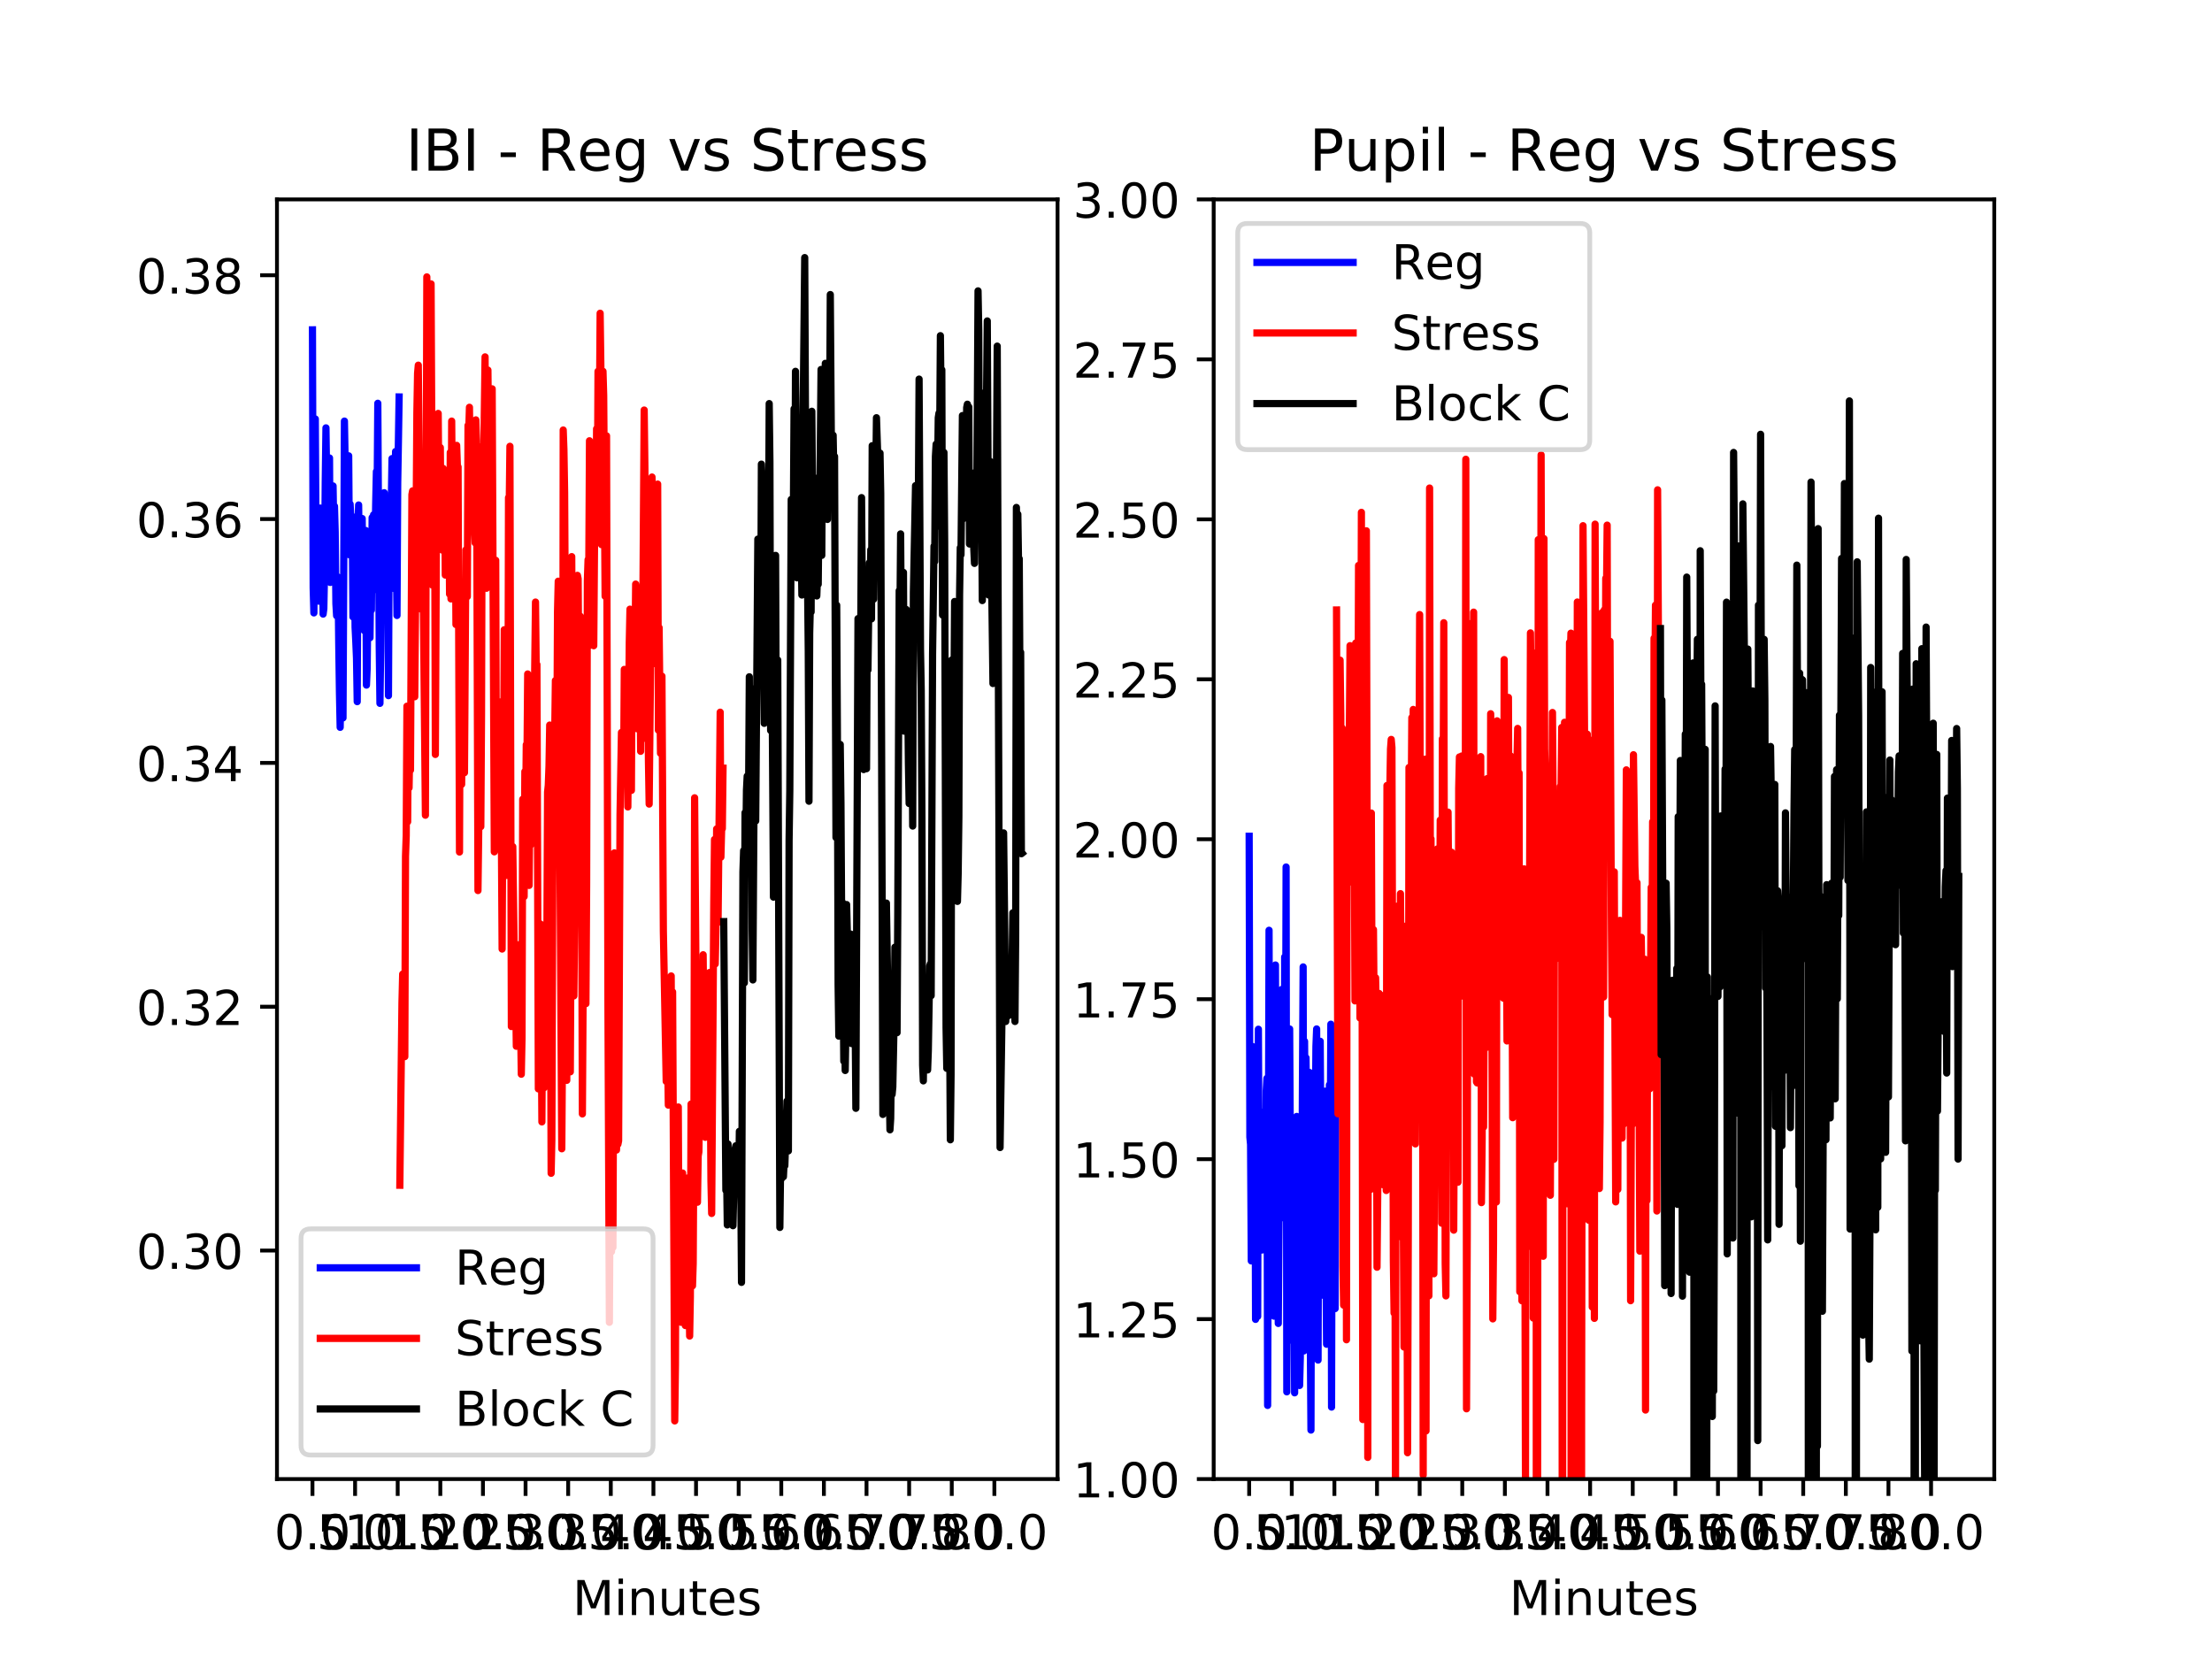 <?xml version="1.0" encoding="utf-8" standalone="no"?>
<!DOCTYPE svg PUBLIC "-//W3C//DTD SVG 1.1//EN"
  "http://www.w3.org/Graphics/SVG/1.1/DTD/svg11.dtd">
<!-- Created with matplotlib (http://matplotlib.org/) -->
<svg height="345pt" version="1.1" viewBox="0 0 460 345" width="460pt" xmlns="http://www.w3.org/2000/svg" xmlns:xlink="http://www.w3.org/1999/xlink">
 <defs>
  <style type="text/css">
*{stroke-linecap:butt;stroke-linejoin:round;}
  </style>
 </defs>
 <g id="figure_1">
  <g id="patch_1">
   <path d="M 0 345.6 
L 460.8 345.6 
L 460.8 0 
L 0 0 
z
" style="fill:#ffffff;"/>
  </g>
  <g id="axes_1">
   <g id="patch_2">
    <path d="M 57.6 307.584 
L 219.927 307.584 
L 219.927 41.472 
L 57.6 41.472 
z
" style="fill:#ffffff;"/>
   </g>
   <g id="matplotlib.axis_1">
    <g id="xtick_1">
     <g id="line2d_1">
      <defs>
       <path d="M 0 0 
L 0 3.5 
" id="mfed00527bb" style="stroke:#000000;stroke-width:0.8;"/>
      </defs>
      <g>
       <use style="stroke:#000000;stroke-width:0.8;" x="64.979" xlink:href="#mfed00527bb" y="307.584"/>
      </g>
     </g>
     <g id="text_1">
      <!-- 0.0 -->
      <defs>
       <path d="M 31.781 66.406 
Q 24.172 66.406 20.328 58.906 
Q 16.5 51.422 16.5 36.375 
Q 16.5 21.391 20.328 13.891 
Q 24.172 6.391 31.781 6.391 
Q 39.453 6.391 43.281 13.891 
Q 47.125 21.391 47.125 36.375 
Q 47.125 51.422 43.281 58.906 
Q 39.453 66.406 31.781 66.406 
z
M 31.781 74.219 
Q 44.047 74.219 50.516 64.516 
Q 56.984 54.828 56.984 36.375 
Q 56.984 17.969 50.516 8.266 
Q 44.047 -1.422 31.781 -1.422 
Q 19.531 -1.422 13.062 8.266 
Q 6.594 17.969 6.594 36.375 
Q 6.594 54.828 13.062 64.516 
Q 19.531 74.219 31.781 74.219 
z
" id="DejaVuSans-30"/>
       <path d="M 10.688 12.406 
L 21 12.406 
L 21 0 
L 10.688 0 
z
" id="DejaVuSans-2e"/>
      </defs>
      <g transform="translate(57.027 322.182)scale(0.1 -0.1)">
       <use xlink:href="#DejaVuSans-30"/>
       <use x="63.623" xlink:href="#DejaVuSans-2e"/>
       <use x="95.41" xlink:href="#DejaVuSans-30"/>
      </g>
     </g>
    </g>
    <g id="xtick_2">
     <g id="line2d_2">
      <g>
       <use style="stroke:#000000;stroke-width:0.8;" x="73.842" xlink:href="#mfed00527bb" y="307.584"/>
      </g>
     </g>
     <g id="text_2">
      <!-- 5.0 -->
      <defs>
       <path d="M 10.797 72.906 
L 49.516 72.906 
L 49.516 64.594 
L 19.828 64.594 
L 19.828 46.734 
Q 21.969 47.469 24.109 47.828 
Q 26.266 48.188 28.422 48.188 
Q 40.625 48.188 47.75 41.5 
Q 54.891 34.812 54.891 23.391 
Q 54.891 11.625 47.562 5.094 
Q 40.234 -1.422 26.906 -1.422 
Q 22.312 -1.422 17.547 -0.641 
Q 12.797 0.141 7.719 1.703 
L 7.719 11.625 
Q 12.109 9.234 16.797 8.062 
Q 21.484 6.891 26.703 6.891 
Q 35.156 6.891 40.078 11.328 
Q 45.016 15.766 45.016 23.391 
Q 45.016 31 40.078 35.438 
Q 35.156 39.891 26.703 39.891 
Q 22.75 39.891 18.812 39.016 
Q 14.891 38.141 10.797 36.281 
z
" id="DejaVuSans-35"/>
      </defs>
      <g transform="translate(65.89 322.182)scale(0.1 -0.1)">
       <use xlink:href="#DejaVuSans-35"/>
       <use x="63.623" xlink:href="#DejaVuSans-2e"/>
       <use x="95.41" xlink:href="#DejaVuSans-30"/>
      </g>
     </g>
    </g>
    <g id="xtick_3">
     <g id="line2d_3">
      <g>
       <use style="stroke:#000000;stroke-width:0.8;" x="82.705" xlink:href="#mfed00527bb" y="307.584"/>
      </g>
     </g>
     <g id="text_3">
      <!-- 10.0 -->
      <defs>
       <path d="M 12.406 8.297 
L 28.516 8.297 
L 28.516 63.922 
L 10.984 60.406 
L 10.984 69.391 
L 28.422 72.906 
L 38.281 72.906 
L 38.281 8.297 
L 54.391 8.297 
L 54.391 0 
L 12.406 0 
z
" id="DejaVuSans-31"/>
      </defs>
      <g transform="translate(71.572 322.182)scale(0.1 -0.1)">
       <use xlink:href="#DejaVuSans-31"/>
       <use x="63.623" xlink:href="#DejaVuSans-30"/>
       <use x="127.246" xlink:href="#DejaVuSans-2e"/>
       <use x="159.033" xlink:href="#DejaVuSans-30"/>
      </g>
     </g>
    </g>
    <g id="xtick_4">
     <g id="line2d_4">
      <g>
       <use style="stroke:#000000;stroke-width:0.8;" x="91.568" xlink:href="#mfed00527bb" y="307.584"/>
      </g>
     </g>
     <g id="text_4">
      <!-- 15.0 -->
      <g transform="translate(80.435 322.182)scale(0.1 -0.1)">
       <use xlink:href="#DejaVuSans-31"/>
       <use x="63.623" xlink:href="#DejaVuSans-35"/>
       <use x="127.246" xlink:href="#DejaVuSans-2e"/>
       <use x="159.033" xlink:href="#DejaVuSans-30"/>
      </g>
     </g>
    </g>
    <g id="xtick_5">
     <g id="line2d_5">
      <g>
       <use style="stroke:#000000;stroke-width:0.8;" x="100.431" xlink:href="#mfed00527bb" y="307.584"/>
      </g>
     </g>
     <g id="text_5">
      <!-- 20.0 -->
      <defs>
       <path d="M 19.188 8.297 
L 53.609 8.297 
L 53.609 0 
L 7.328 0 
L 7.328 8.297 
Q 12.938 14.109 22.625 23.891 
Q 32.328 33.688 34.812 36.531 
Q 39.547 41.844 41.422 45.531 
Q 43.312 49.219 43.312 52.781 
Q 43.312 58.594 39.234 62.25 
Q 35.156 65.922 28.609 65.922 
Q 23.969 65.922 18.812 64.312 
Q 13.672 62.703 7.812 59.422 
L 7.812 69.391 
Q 13.766 71.781 18.938 73 
Q 24.125 74.219 28.422 74.219 
Q 39.75 74.219 46.484 68.547 
Q 53.219 62.891 53.219 53.422 
Q 53.219 48.922 51.531 44.891 
Q 49.859 40.875 45.406 35.406 
Q 44.188 33.984 37.641 27.219 
Q 31.109 20.453 19.188 8.297 
z
" id="DejaVuSans-32"/>
      </defs>
      <g transform="translate(89.298 322.182)scale(0.1 -0.1)">
       <use xlink:href="#DejaVuSans-32"/>
       <use x="63.623" xlink:href="#DejaVuSans-30"/>
       <use x="127.246" xlink:href="#DejaVuSans-2e"/>
       <use x="159.033" xlink:href="#DejaVuSans-30"/>
      </g>
     </g>
    </g>
    <g id="xtick_6">
     <g id="line2d_6">
      <g>
       <use style="stroke:#000000;stroke-width:0.8;" x="109.294" xlink:href="#mfed00527bb" y="307.584"/>
      </g>
     </g>
     <g id="text_6">
      <!-- 25.0 -->
      <g transform="translate(98.161 322.182)scale(0.1 -0.1)">
       <use xlink:href="#DejaVuSans-32"/>
       <use x="63.623" xlink:href="#DejaVuSans-35"/>
       <use x="127.246" xlink:href="#DejaVuSans-2e"/>
       <use x="159.033" xlink:href="#DejaVuSans-30"/>
      </g>
     </g>
    </g>
    <g id="xtick_7">
     <g id="line2d_7">
      <g>
       <use style="stroke:#000000;stroke-width:0.8;" x="118.157" xlink:href="#mfed00527bb" y="307.584"/>
      </g>
     </g>
     <g id="text_7">
      <!-- 30.0 -->
      <defs>
       <path d="M 40.578 39.312 
Q 47.656 37.797 51.625 33 
Q 55.609 28.219 55.609 21.188 
Q 55.609 10.406 48.188 4.484 
Q 40.766 -1.422 27.094 -1.422 
Q 22.516 -1.422 17.656 -0.516 
Q 12.797 0.391 7.625 2.203 
L 7.625 11.719 
Q 11.719 9.328 16.594 8.109 
Q 21.484 6.891 26.812 6.891 
Q 36.078 6.891 40.938 10.547 
Q 45.797 14.203 45.797 21.188 
Q 45.797 27.641 41.281 31.266 
Q 36.766 34.906 28.719 34.906 
L 20.219 34.906 
L 20.219 43.016 
L 29.109 43.016 
Q 36.375 43.016 40.234 45.922 
Q 44.094 48.828 44.094 54.297 
Q 44.094 59.906 40.109 62.906 
Q 36.141 65.922 28.719 65.922 
Q 24.656 65.922 20.016 65.031 
Q 15.375 64.156 9.812 62.312 
L 9.812 71.094 
Q 15.438 72.656 20.344 73.438 
Q 25.25 74.219 29.594 74.219 
Q 40.828 74.219 47.359 69.109 
Q 53.906 64.016 53.906 55.328 
Q 53.906 49.266 50.438 45.094 
Q 46.969 40.922 40.578 39.312 
z
" id="DejaVuSans-33"/>
      </defs>
      <g transform="translate(107.024 322.182)scale(0.1 -0.1)">
       <use xlink:href="#DejaVuSans-33"/>
       <use x="63.623" xlink:href="#DejaVuSans-30"/>
       <use x="127.246" xlink:href="#DejaVuSans-2e"/>
       <use x="159.033" xlink:href="#DejaVuSans-30"/>
      </g>
     </g>
    </g>
    <g id="xtick_8">
     <g id="line2d_8">
      <g>
       <use style="stroke:#000000;stroke-width:0.8;" x="127.02" xlink:href="#mfed00527bb" y="307.584"/>
      </g>
     </g>
     <g id="text_8">
      <!-- 35.0 -->
      <g transform="translate(115.887 322.182)scale(0.1 -0.1)">
       <use xlink:href="#DejaVuSans-33"/>
       <use x="63.623" xlink:href="#DejaVuSans-35"/>
       <use x="127.246" xlink:href="#DejaVuSans-2e"/>
       <use x="159.033" xlink:href="#DejaVuSans-30"/>
      </g>
     </g>
    </g>
    <g id="xtick_9">
     <g id="line2d_9">
      <g>
       <use style="stroke:#000000;stroke-width:0.8;" x="135.883" xlink:href="#mfed00527bb" y="307.584"/>
      </g>
     </g>
     <g id="text_9">
      <!-- 40.0 -->
      <defs>
       <path d="M 37.797 64.312 
L 12.891 25.391 
L 37.797 25.391 
z
M 35.203 72.906 
L 47.609 72.906 
L 47.609 25.391 
L 58.016 25.391 
L 58.016 17.188 
L 47.609 17.188 
L 47.609 0 
L 37.797 0 
L 37.797 17.188 
L 4.891 17.188 
L 4.891 26.703 
z
" id="DejaVuSans-34"/>
      </defs>
      <g transform="translate(124.75 322.182)scale(0.1 -0.1)">
       <use xlink:href="#DejaVuSans-34"/>
       <use x="63.623" xlink:href="#DejaVuSans-30"/>
       <use x="127.246" xlink:href="#DejaVuSans-2e"/>
       <use x="159.033" xlink:href="#DejaVuSans-30"/>
      </g>
     </g>
    </g>
    <g id="xtick_10">
     <g id="line2d_10">
      <g>
       <use style="stroke:#000000;stroke-width:0.8;" x="144.746" xlink:href="#mfed00527bb" y="307.584"/>
      </g>
     </g>
     <g id="text_10">
      <!-- 45.0 -->
      <g transform="translate(133.613 322.182)scale(0.1 -0.1)">
       <use xlink:href="#DejaVuSans-34"/>
       <use x="63.623" xlink:href="#DejaVuSans-35"/>
       <use x="127.246" xlink:href="#DejaVuSans-2e"/>
       <use x="159.033" xlink:href="#DejaVuSans-30"/>
      </g>
     </g>
    </g>
    <g id="xtick_11">
     <g id="line2d_11">
      <g>
       <use style="stroke:#000000;stroke-width:0.8;" x="153.609" xlink:href="#mfed00527bb" y="307.584"/>
      </g>
     </g>
     <g id="text_11">
      <!-- 50.0 -->
      <g transform="translate(142.476 322.182)scale(0.1 -0.1)">
       <use xlink:href="#DejaVuSans-35"/>
       <use x="63.623" xlink:href="#DejaVuSans-30"/>
       <use x="127.246" xlink:href="#DejaVuSans-2e"/>
       <use x="159.033" xlink:href="#DejaVuSans-30"/>
      </g>
     </g>
    </g>
    <g id="xtick_12">
     <g id="line2d_12">
      <g>
       <use style="stroke:#000000;stroke-width:0.8;" x="162.472" xlink:href="#mfed00527bb" y="307.584"/>
      </g>
     </g>
     <g id="text_12">
      <!-- 55.0 -->
      <g transform="translate(151.34 322.182)scale(0.1 -0.1)">
       <use xlink:href="#DejaVuSans-35"/>
       <use x="63.623" xlink:href="#DejaVuSans-35"/>
       <use x="127.246" xlink:href="#DejaVuSans-2e"/>
       <use x="159.033" xlink:href="#DejaVuSans-30"/>
      </g>
     </g>
    </g>
    <g id="xtick_13">
     <g id="line2d_13">
      <g>
       <use style="stroke:#000000;stroke-width:0.8;" x="171.335" xlink:href="#mfed00527bb" y="307.584"/>
      </g>
     </g>
     <g id="text_13">
      <!-- 60.0 -->
      <defs>
       <path d="M 33.016 40.375 
Q 26.375 40.375 22.484 35.828 
Q 18.609 31.297 18.609 23.391 
Q 18.609 15.531 22.484 10.953 
Q 26.375 6.391 33.016 6.391 
Q 39.656 6.391 43.531 10.953 
Q 47.406 15.531 47.406 23.391 
Q 47.406 31.297 43.531 35.828 
Q 39.656 40.375 33.016 40.375 
z
M 52.594 71.297 
L 52.594 62.312 
Q 48.875 64.062 45.094 64.984 
Q 41.312 65.922 37.594 65.922 
Q 27.828 65.922 22.672 59.328 
Q 17.531 52.734 16.797 39.406 
Q 19.672 43.656 24.016 45.922 
Q 28.375 48.188 33.594 48.188 
Q 44.578 48.188 50.953 41.516 
Q 57.328 34.859 57.328 23.391 
Q 57.328 12.156 50.688 5.359 
Q 44.047 -1.422 33.016 -1.422 
Q 20.359 -1.422 13.672 8.266 
Q 6.984 17.969 6.984 36.375 
Q 6.984 53.656 15.188 63.938 
Q 23.391 74.219 37.203 74.219 
Q 40.922 74.219 44.703 73.484 
Q 48.484 72.75 52.594 71.297 
z
" id="DejaVuSans-36"/>
      </defs>
      <g transform="translate(160.203 322.182)scale(0.1 -0.1)">
       <use xlink:href="#DejaVuSans-36"/>
       <use x="63.623" xlink:href="#DejaVuSans-30"/>
       <use x="127.246" xlink:href="#DejaVuSans-2e"/>
       <use x="159.033" xlink:href="#DejaVuSans-30"/>
      </g>
     </g>
    </g>
    <g id="xtick_14">
     <g id="line2d_14">
      <g>
       <use style="stroke:#000000;stroke-width:0.8;" x="180.199" xlink:href="#mfed00527bb" y="307.584"/>
      </g>
     </g>
     <g id="text_14">
      <!-- 65.0 -->
      <g transform="translate(169.066 322.182)scale(0.1 -0.1)">
       <use xlink:href="#DejaVuSans-36"/>
       <use x="63.623" xlink:href="#DejaVuSans-35"/>
       <use x="127.246" xlink:href="#DejaVuSans-2e"/>
       <use x="159.033" xlink:href="#DejaVuSans-30"/>
      </g>
     </g>
    </g>
    <g id="xtick_15">
     <g id="line2d_15">
      <g>
       <use style="stroke:#000000;stroke-width:0.8;" x="189.062" xlink:href="#mfed00527bb" y="307.584"/>
      </g>
     </g>
     <g id="text_15">
      <!-- 70.0 -->
      <defs>
       <path d="M 8.203 72.906 
L 55.078 72.906 
L 55.078 68.703 
L 28.609 0 
L 18.312 0 
L 43.219 64.594 
L 8.203 64.594 
z
" id="DejaVuSans-37"/>
      </defs>
      <g transform="translate(177.929 322.182)scale(0.1 -0.1)">
       <use xlink:href="#DejaVuSans-37"/>
       <use x="63.623" xlink:href="#DejaVuSans-30"/>
       <use x="127.246" xlink:href="#DejaVuSans-2e"/>
       <use x="159.033" xlink:href="#DejaVuSans-30"/>
      </g>
     </g>
    </g>
    <g id="xtick_16">
     <g id="line2d_16">
      <g>
       <use style="stroke:#000000;stroke-width:0.8;" x="197.925" xlink:href="#mfed00527bb" y="307.584"/>
      </g>
     </g>
     <g id="text_16">
      <!-- 75.0 -->
      <g transform="translate(186.792 322.182)scale(0.1 -0.1)">
       <use xlink:href="#DejaVuSans-37"/>
       <use x="63.623" xlink:href="#DejaVuSans-35"/>
       <use x="127.246" xlink:href="#DejaVuSans-2e"/>
       <use x="159.033" xlink:href="#DejaVuSans-30"/>
      </g>
     </g>
    </g>
    <g id="xtick_17">
     <g id="line2d_17">
      <g>
       <use style="stroke:#000000;stroke-width:0.8;" x="206.788" xlink:href="#mfed00527bb" y="307.584"/>
      </g>
     </g>
     <g id="text_17">
      <!-- 80.0 -->
      <defs>
       <path d="M 31.781 34.625 
Q 24.75 34.625 20.719 30.859 
Q 16.703 27.094 16.703 20.516 
Q 16.703 13.922 20.719 10.156 
Q 24.75 6.391 31.781 6.391 
Q 38.812 6.391 42.859 10.172 
Q 46.922 13.969 46.922 20.516 
Q 46.922 27.094 42.891 30.859 
Q 38.875 34.625 31.781 34.625 
z
M 21.922 38.812 
Q 15.578 40.375 12.031 44.719 
Q 8.5 49.078 8.5 55.328 
Q 8.5 64.062 14.719 69.141 
Q 20.953 74.219 31.781 74.219 
Q 42.672 74.219 48.875 69.141 
Q 55.078 64.062 55.078 55.328 
Q 55.078 49.078 51.531 44.719 
Q 48 40.375 41.703 38.812 
Q 48.828 37.156 52.797 32.312 
Q 56.781 27.484 56.781 20.516 
Q 56.781 9.906 50.312 4.234 
Q 43.844 -1.422 31.781 -1.422 
Q 19.734 -1.422 13.25 4.234 
Q 6.781 9.906 6.781 20.516 
Q 6.781 27.484 10.781 32.312 
Q 14.797 37.156 21.922 38.812 
z
M 18.312 54.391 
Q 18.312 48.734 21.844 45.562 
Q 25.391 42.391 31.781 42.391 
Q 38.141 42.391 41.719 45.562 
Q 45.312 48.734 45.312 54.391 
Q 45.312 60.062 41.719 63.234 
Q 38.141 66.406 31.781 66.406 
Q 25.391 66.406 21.844 63.234 
Q 18.312 60.062 18.312 54.391 
z
" id="DejaVuSans-38"/>
      </defs>
      <g transform="translate(195.655 322.182)scale(0.1 -0.1)">
       <use xlink:href="#DejaVuSans-38"/>
       <use x="63.623" xlink:href="#DejaVuSans-30"/>
       <use x="127.246" xlink:href="#DejaVuSans-2e"/>
       <use x="159.033" xlink:href="#DejaVuSans-30"/>
      </g>
     </g>
    </g>
    <g id="text_18">
     <!-- Minutes -->
     <defs>
      <path d="M 9.812 72.906 
L 24.516 72.906 
L 43.109 23.297 
L 61.812 72.906 
L 76.516 72.906 
L 76.516 0 
L 66.891 0 
L 66.891 64.016 
L 48.094 14.016 
L 38.188 14.016 
L 19.391 64.016 
L 19.391 0 
L 9.812 0 
z
" id="DejaVuSans-4d"/>
      <path d="M 9.422 54.688 
L 18.406 54.688 
L 18.406 0 
L 9.422 0 
z
M 9.422 75.984 
L 18.406 75.984 
L 18.406 64.594 
L 9.422 64.594 
z
" id="DejaVuSans-69"/>
      <path d="M 54.891 33.016 
L 54.891 0 
L 45.906 0 
L 45.906 32.719 
Q 45.906 40.484 42.875 44.328 
Q 39.844 48.188 33.797 48.188 
Q 26.516 48.188 22.312 43.547 
Q 18.109 38.922 18.109 30.906 
L 18.109 0 
L 9.078 0 
L 9.078 54.688 
L 18.109 54.688 
L 18.109 46.188 
Q 21.344 51.125 25.703 53.562 
Q 30.078 56 35.797 56 
Q 45.219 56 50.047 50.172 
Q 54.891 44.344 54.891 33.016 
z
" id="DejaVuSans-6e"/>
      <path d="M 8.5 21.578 
L 8.5 54.688 
L 17.484 54.688 
L 17.484 21.922 
Q 17.484 14.156 20.5 10.266 
Q 23.531 6.391 29.594 6.391 
Q 36.859 6.391 41.078 11.031 
Q 45.312 15.672 45.312 23.688 
L 45.312 54.688 
L 54.297 54.688 
L 54.297 0 
L 45.312 0 
L 45.312 8.406 
Q 42.047 3.422 37.719 1 
Q 33.406 -1.422 27.688 -1.422 
Q 18.266 -1.422 13.375 4.438 
Q 8.5 10.297 8.5 21.578 
z
M 31.109 56 
z
" id="DejaVuSans-75"/>
      <path d="M 18.312 70.219 
L 18.312 54.688 
L 36.812 54.688 
L 36.812 47.703 
L 18.312 47.703 
L 18.312 18.016 
Q 18.312 11.328 20.141 9.422 
Q 21.969 7.516 27.594 7.516 
L 36.812 7.516 
L 36.812 0 
L 27.594 0 
Q 17.188 0 13.234 3.875 
Q 9.281 7.766 9.281 18.016 
L 9.281 47.703 
L 2.688 47.703 
L 2.688 54.688 
L 9.281 54.688 
L 9.281 70.219 
z
" id="DejaVuSans-74"/>
      <path d="M 56.203 29.594 
L 56.203 25.203 
L 14.891 25.203 
Q 15.484 15.922 20.484 11.062 
Q 25.484 6.203 34.422 6.203 
Q 39.594 6.203 44.453 7.469 
Q 49.312 8.734 54.109 11.281 
L 54.109 2.781 
Q 49.266 0.734 44.188 -0.344 
Q 39.109 -1.422 33.891 -1.422 
Q 20.797 -1.422 13.156 6.188 
Q 5.516 13.812 5.516 26.812 
Q 5.516 40.234 12.766 48.109 
Q 20.016 56 32.328 56 
Q 43.359 56 49.781 48.891 
Q 56.203 41.797 56.203 29.594 
z
M 47.219 32.234 
Q 47.125 39.594 43.094 43.984 
Q 39.062 48.391 32.422 48.391 
Q 24.906 48.391 20.391 44.141 
Q 15.875 39.891 15.188 32.172 
z
" id="DejaVuSans-65"/>
      <path d="M 44.281 53.078 
L 44.281 44.578 
Q 40.484 46.531 36.375 47.5 
Q 32.281 48.484 27.875 48.484 
Q 21.188 48.484 17.844 46.438 
Q 14.5 44.391 14.5 40.281 
Q 14.5 37.156 16.891 35.375 
Q 19.281 33.594 26.516 31.984 
L 29.594 31.297 
Q 39.156 29.25 43.188 25.516 
Q 47.219 21.781 47.219 15.094 
Q 47.219 7.469 41.188 3.016 
Q 35.156 -1.422 24.609 -1.422 
Q 20.219 -1.422 15.453 -0.562 
Q 10.688 0.297 5.422 2 
L 5.422 11.281 
Q 10.406 8.688 15.234 7.391 
Q 20.062 6.109 24.812 6.109 
Q 31.156 6.109 34.562 8.281 
Q 37.984 10.453 37.984 14.406 
Q 37.984 18.062 35.516 20.016 
Q 33.062 21.969 24.703 23.781 
L 21.578 24.516 
Q 13.234 26.266 9.516 29.906 
Q 5.812 33.547 5.812 39.891 
Q 5.812 47.609 11.281 51.797 
Q 16.75 56 26.812 56 
Q 31.781 56 36.172 55.266 
Q 40.578 54.547 44.281 53.078 
z
" id="DejaVuSans-73"/>
     </defs>
     <g transform="translate(119.082 335.861)scale(0.1 -0.1)">
      <use xlink:href="#DejaVuSans-4d"/>
      <use x="86.279" xlink:href="#DejaVuSans-69"/>
      <use x="114.062" xlink:href="#DejaVuSans-6e"/>
      <use x="177.441" xlink:href="#DejaVuSans-75"/>
      <use x="240.82" xlink:href="#DejaVuSans-74"/>
      <use x="280.029" xlink:href="#DejaVuSans-65"/>
      <use x="341.553" xlink:href="#DejaVuSans-73"/>
     </g>
    </g>
   </g>
   <g id="matplotlib.axis_2">
    <g id="ytick_1">
     <g id="line2d_18">
      <defs>
       <path d="M 0 0 
L -3.5 0 
" id="m7f82d90a7e" style="stroke:#000000;stroke-width:0.8;"/>
      </defs>
      <g>
       <use style="stroke:#000000;stroke-width:0.8;" x="57.6" xlink:href="#m7f82d90a7e" y="260.06"/>
      </g>
     </g>
     <g id="text_19">
      <!-- 0.30 -->
      <g transform="translate(28.334 263.859)scale(0.1 -0.1)">
       <use xlink:href="#DejaVuSans-30"/>
       <use x="63.623" xlink:href="#DejaVuSans-2e"/>
       <use x="95.41" xlink:href="#DejaVuSans-33"/>
       <use x="159.033" xlink:href="#DejaVuSans-30"/>
      </g>
     </g>
    </g>
    <g id="ytick_2">
     <g id="line2d_19">
      <g>
       <use style="stroke:#000000;stroke-width:0.8;" x="57.6" xlink:href="#m7f82d90a7e" y="209.354"/>
      </g>
     </g>
     <g id="text_20">
      <!-- 0.32 -->
      <g transform="translate(28.334 213.153)scale(0.1 -0.1)">
       <use xlink:href="#DejaVuSans-30"/>
       <use x="63.623" xlink:href="#DejaVuSans-2e"/>
       <use x="95.41" xlink:href="#DejaVuSans-33"/>
       <use x="159.033" xlink:href="#DejaVuSans-32"/>
      </g>
     </g>
    </g>
    <g id="ytick_3">
     <g id="line2d_20">
      <g>
       <use style="stroke:#000000;stroke-width:0.8;" x="57.6" xlink:href="#m7f82d90a7e" y="158.648"/>
      </g>
     </g>
     <g id="text_21">
      <!-- 0.34 -->
      <g transform="translate(28.334 162.447)scale(0.1 -0.1)">
       <use xlink:href="#DejaVuSans-30"/>
       <use x="63.623" xlink:href="#DejaVuSans-2e"/>
       <use x="95.41" xlink:href="#DejaVuSans-33"/>
       <use x="159.033" xlink:href="#DejaVuSans-34"/>
      </g>
     </g>
    </g>
    <g id="ytick_4">
     <g id="line2d_21">
      <g>
       <use style="stroke:#000000;stroke-width:0.8;" x="57.6" xlink:href="#m7f82d90a7e" y="107.942"/>
      </g>
     </g>
     <g id="text_22">
      <!-- 0.36 -->
      <g transform="translate(28.334 111.741)scale(0.1 -0.1)">
       <use xlink:href="#DejaVuSans-30"/>
       <use x="63.623" xlink:href="#DejaVuSans-2e"/>
       <use x="95.41" xlink:href="#DejaVuSans-33"/>
       <use x="159.033" xlink:href="#DejaVuSans-36"/>
      </g>
     </g>
    </g>
    <g id="ytick_5">
     <g id="line2d_22">
      <g>
       <use style="stroke:#000000;stroke-width:0.8;" x="57.6" xlink:href="#m7f82d90a7e" y="57.236"/>
      </g>
     </g>
     <g id="text_23">
      <!-- 0.38 -->
      <g transform="translate(28.334 61.035)scale(0.1 -0.1)">
       <use xlink:href="#DejaVuSans-30"/>
       <use x="63.623" xlink:href="#DejaVuSans-2e"/>
       <use x="95.41" xlink:href="#DejaVuSans-33"/>
       <use x="159.033" xlink:href="#DejaVuSans-38"/>
      </g>
     </g>
    </g>
   </g>
   <g id="line2d_23">
    <path clip-path="url(#pdd7a2d1ee5)" d="M 64.979 68.591 
L 65.126 122.207 
L 65.274 127.457 
L 65.422 99.777 
L 65.569 87.124 
L 65.717 112.047 
L 65.865 113.389 
L 66.013 123.294 
L 66.16 109.426 
L 66.308 125.019 
L 66.456 123.613 
L 66.603 105.656 
L 66.751 119.396 
L 66.899 123.997 
L 67.047 109.299 
L 67.194 127.703 
L 67.342 126.567 
L 67.49 118.884 
L 67.637 100.352 
L 67.785 88.977 
L 67.933 99.841 
L 68.081 115.945 
L 68.228 107.381 
L 68.376 113.836 
L 68.524 95.239 
L 68.671 121.121 
L 68.819 105.848 
L 68.967 103.867 
L 69.115 112.558 
L 69.262 101.055 
L 69.41 109.938 
L 69.558 105.273 
L 69.705 110.641 
L 69.853 125.53 
L 70.001 128.05 
L 70.149 119.907 
L 70.296 120.354 
L 70.444 133.774 
L 70.592 144.072 
L 70.74 151.252 
L 70.887 141.283 
L 71.035 141.936 
L 71.183 132.263 
L 71.33 149.294 
L 71.478 119.268 
L 71.626 87.571 
L 71.774 96.07 
L 71.921 110.513 
L 72.069 103.355 
L 72.217 108.596 
L 72.364 113.836 
L 72.512 94.792 
L 72.66 115.37 
L 72.808 104.825 
L 72.955 107.573 
L 73.103 112.302 
L 73.251 107.381 
L 73.398 128.288 
L 73.546 112.238 
L 73.694 110.257 
L 73.842 130.424 
L 73.989 133.391 
L 74.137 136.842 
L 74.285 145.912 
L 74.432 109.554 
L 74.58 105.017 
L 74.728 116.538 
L 74.876 115.561 
L 75.023 119.327 
L 75.171 110.704 
L 75.319 107.829 
L 75.466 122.888 
L 75.614 117.351 
L 75.762 131.154 
L 75.91 111.216 
L 76.057 110.321 
L 76.205 142.47 
L 76.353 138.951 
L 76.501 125.275 
L 76.648 127.635 
L 76.796 127.32 
L 76.944 132.619 
L 77.091 119.396 
L 77.239 126.872 
L 77.387 107.637 
L 77.535 122.783 
L 77.682 107.062 
L 77.83 115.561 
L 77.978 114.858 
L 78.125 104.889 
L 78.273 98.051 
L 78.421 103.483 
L 78.569 83.864 
L 78.716 109.746 
L 78.864 134.222 
L 79.012 146.268 
L 79.159 135.468 
L 79.307 115.306 
L 79.455 115.753 
L 79.603 118.629 
L 79.75 122.08 
L 79.898 102.461 
L 80.046 125.211 
L 80.193 118.117 
L 80.341 116.073 
L 80.489 107.318 
L 80.637 118.181 
L 80.784 144.665 
L 80.932 111.535 
L 81.08 115.114 
L 81.227 114.794 
L 81.375 104.442 
L 81.523 95.367 
L 81.671 107.381 
L 81.818 96.581 
L 81.966 122.399 
L 82.114 104.57 
L 82.262 93.897 
L 82.409 114.731 
L 82.557 127.991 
L 82.705 100.544 
L 82.852 91.789 
L 83 82.548 
" style="fill:none;stroke:#0000ff;stroke-linecap:square;stroke-width:1.5;"/>
   </g>
   <g id="line2d_24">
    <path clip-path="url(#pdd7a2d1ee5)" d="M 83.148 246.479 
L 83.591 208.547 
L 83.739 202.566 
L 83.886 204.671 
L 84.034 218.738 
L 84.182 219.735 
L 84.33 178.074 
L 84.477 173.742 
L 84.625 146.861 
L 84.773 170.894 
L 84.92 147.87 
L 85.068 163.832 
L 85.216 155.109 
L 85.364 160.153 
L 85.659 102.844 
L 85.807 102.077 
L 85.954 105.976 
L 86.102 119.268 
L 86.25 144.894 
L 86.398 128.406 
L 86.693 85.782 
L 86.841 77.602 
L 86.988 75.94 
L 87.284 105.336 
L 87.432 100.991 
L 87.579 126.681 
L 87.875 108.34 
L 88.466 169.529 
L 88.761 57.583 
L 89.057 112.302 
L 89.204 74.215 
L 89.5 109.49 
L 89.647 59.037 
L 89.943 121.696 
L 90.091 104.634 
L 90.238 110.641 
L 90.386 102.077 
L 90.534 156.89 
L 90.829 95.559 
L 90.977 105.464 
L 91.125 85.973 
L 91.272 103.483 
L 91.568 93.067 
L 91.715 110.577 
L 91.863 106.039 
L 92.011 114.411 
L 92.159 97.412 
L 92.306 110.704 
L 92.454 100.416 
L 92.602 119.587 
L 92.897 117.159 
L 93.193 100.607 
L 93.34 103.164 
L 93.488 123.549 
L 93.636 94.089 
L 93.784 124.549 
L 93.931 87.571 
L 94.079 105.976 
L 94.227 106.359 
L 94.374 119.843 
L 94.522 107.318 
L 94.67 105.145 
L 94.818 129.876 
L 94.965 92.619 
L 95.113 96.837 
L 95.261 97.093 
L 95.556 177.184 
L 95.704 135.883 
L 95.852 129.684 
L 95.999 163.12 
L 96.295 132.679 
L 96.442 156.356 
L 96.59 160.687 
L 96.886 114.347 
L 97.033 122.399 
L 97.181 124.061 
L 97.329 88.466 
L 97.476 89.744 
L 97.624 84.695 
L 97.772 97.029 
L 97.92 99.138 
L 98.067 97.476 
L 98.51 107.509 
L 98.658 109.299 
L 98.806 112.877 
L 98.954 87.315 
L 99.101 91.725 
L 99.397 185.195 
L 99.84 149.413 
L 99.988 171.903 
L 100.135 148.582 
L 100.283 93.706 
L 100.431 92.683 
L 100.579 96.262 
L 100.874 74.215 
L 101.169 122.335 
L 101.317 85.526 
L 101.465 76.963 
L 101.76 105.784 
L 101.908 85.654 
L 102.056 92.811 
L 102.351 80.861 
L 102.794 177.145 
L 103.09 116.52 
L 103.237 169.054 
L 103.385 170.36 
L 103.533 154.041 
L 103.681 167.808 
L 103.976 145.971 
L 104.124 151.549 
L 104.419 197.36 
L 104.567 167.808 
L 104.715 161.578 
L 104.862 130.958 
L 105.01 138.019 
L 105.158 135.18 
L 105.306 182.05 
L 105.453 163.298 
L 105.601 168.876 
L 105.749 103.483 
L 105.896 105.145 
L 106.044 92.811 
L 106.34 213.477 
L 106.487 210.541 
L 106.635 176.057 
L 107.078 208.326 
L 107.226 206.387 
L 107.374 217.575 
L 107.521 213.255 
L 107.817 196.474 
L 107.964 208.935 
L 108.26 212.978 
L 108.408 223.391 
L 108.555 215.858 
L 108.703 166.206 
L 108.851 183.949 
L 108.998 186.441 
L 109.146 160.45 
L 109.294 171.369 
L 109.442 154.872 
L 109.589 157.839 
L 109.737 140.156 
L 109.885 154.279 
L 110.032 184.127 
L 110.18 168.698 
L 110.328 175.76 
L 110.623 167.452 
L 110.771 150.422 
L 110.919 162.883 
L 111.362 125.202 
L 111.51 139.028 
L 111.657 138.184 
L 111.953 226.437 
L 112.101 221.452 
L 112.248 194.48 
L 112.396 192.154 
L 112.691 233.304 
L 112.839 207.107 
L 112.987 204.227 
L 113.135 226.215 
L 113.282 199.575 
L 113.43 193.372 
L 113.578 205.778 
L 113.725 197.415 
L 113.873 164.723 
L 114.021 163.298 
L 114.169 159.323 
L 114.316 150.778 
L 114.612 243.994 
L 114.759 237.07 
L 115.055 154.219 
L 115.203 152.914 
L 115.35 153.27 
L 115.498 141.52 
L 115.793 155.822 
L 115.941 127.192 
L 116.089 120.865 
L 116.828 238.898 
L 116.975 217.464 
L 117.123 89.424 
L 117.271 93.514 
L 117.418 102.461 
L 117.566 130.602 
L 117.862 224.664 
L 118.157 119.332 
L 118.452 217.298 
L 118.6 222.892 
L 118.748 193.74 
L 118.896 115.753 
L 119.339 207.107 
L 119.486 192.672 
L 119.634 167.334 
L 119.782 167.274 
L 120.077 119.651 
L 120.225 120.354 
L 120.373 141.639 
L 120.52 138.553 
L 120.668 128.151 
L 120.816 138.672 
L 121.111 231.643 
L 121.407 182.228 
L 121.554 182.228 
L 121.85 208.714 
L 121.998 183.593 
L 122.145 120.811 
L 122.293 116.392 
L 122.441 118.309 
L 122.589 91.661 
L 122.736 93.258 
L 122.884 134.162 
L 123.179 108.212 
L 123.327 115.05 
L 123.475 134.281 
L 123.77 95.431 
L 123.918 108.66 
L 124.066 89.168 
L 124.213 107.445 
L 124.361 77.218 
L 124.509 96.773 
L 124.657 85.526 
L 124.804 65.14 
L 124.952 76.196 
L 125.1 113.261 
L 125.247 112.047 
L 125.395 77.218 
L 125.543 82.267 
L 125.838 123.997 
L 126.134 90.638 
L 126.429 209.544 
L 126.725 274.985 
L 126.872 246.583 
L 127.02 248.812 
L 127.168 260.29 
L 127.315 257.227 
L 127.463 259.408 
L 127.759 177.362 
L 127.906 183.118 
L 128.202 239.158 
L 128.35 235.243 
L 128.497 237.957 
L 128.645 237.237 
L 128.94 169.47 
L 129.236 152.32 
L 129.384 161.518 
L 129.531 157.246 
L 129.679 161.281 
L 129.827 139.206 
L 130.122 162.883 
L 130.27 157.364 
L 130.418 142.648 
L 130.565 167.808 
L 130.861 133.688 
L 131.008 126.681 
L 131.304 164.367 
L 131.452 132.943 
L 131.599 132.382 
L 131.895 151.49 
L 132.19 121.463 
L 132.338 122.846 
L 132.486 151.549 
L 132.633 139.978 
L 132.781 148.641 
L 132.929 147.098 
L 133.076 138.909 
L 133.224 156.237 
L 133.372 122.783 
L 133.52 136.061 
L 133.667 128.534 
L 133.963 85.27 
L 134.111 97.476 
L 134.258 153.567 
L 134.406 112.494 
L 134.554 103.164 
L 134.849 158.254 
L 134.997 167.215 
L 135.292 138.197 
L 135.44 127.16 
L 135.588 99.202 
L 135.735 110.896 
L 135.883 138.019 
L 136.326 107.829 
L 136.474 136.417 
L 136.622 128.087 
L 136.769 100.671 
L 136.917 151.846 
L 137.065 130.515 
L 137.36 156.652 
L 137.656 140.612 
L 137.951 193.649 
L 138.542 224.886 
L 138.69 209.987 
L 138.985 229.815 
L 139.133 222.671 
L 139.281 222.56 
L 139.428 225.55 
L 139.576 202.954 
L 139.724 229.704 
L 139.872 206.277 
L 140.315 295.488 
L 140.462 283.808 
L 140.61 240.56 
L 140.758 234.357 
L 140.906 250.892 
L 141.053 230.203 
L 141.201 263.146 
L 141.349 266.106 
L 141.496 261.537 
L 141.644 274.985 
L 141.792 264.288 
L 141.94 243.935 
L 142.087 249.646 
L 142.383 273.686 
L 142.53 275.66 
L 142.678 269.688 
L 142.974 244.973 
L 143.269 267.612 
L 143.417 277.84 
L 143.564 269.637 
L 143.712 229.594 
L 144.008 267.404 
L 144.155 262.731 
L 144.303 235.575 
L 144.451 165.909 
L 144.746 204.172 
L 144.894 241.287 
L 145.042 250.01 
L 145.189 240.394 
L 145.337 239.521 
L 145.78 210.652 
L 145.928 222.172 
L 146.076 216.911 
L 146.223 198.547 
L 146.371 213.92 
L 146.519 217.409 
L 146.667 236.51 
L 146.814 220.123 
L 147.11 216.191 
L 147.257 233.239 
L 147.553 202.234 
L 147.848 245.596 
L 147.996 252.346 
L 148.439 187.569 
L 148.587 174.573 
L 148.735 200.461 
L 148.882 193.704 
L 149.03 172.377 
L 149.178 176.413 
L 149.325 191.841 
L 149.769 148.107 
L 149.916 178.252 
L 150.064 172.556 
L 150.212 172.318 
L 150.359 159.749 
L 150.359 159.749 
" style="fill:none;stroke:#ff0000;stroke-linecap:square;stroke-width:1.5;"/>
   </g>
   <g id="line2d_25">
    <path clip-path="url(#pdd7a2d1ee5)" d="M 150.507 191.655 
L 150.95 247.538 
L 151.098 243.779 
L 151.246 254.735 
L 151.394 237.901 
L 151.541 250.685 
L 151.689 247.372 
L 151.837 248.815 
L 151.984 244.454 
L 152.428 254.89 
L 152.723 242.277 
L 152.871 238.898 
L 153.018 238.275 
L 153.166 247.206 
L 153.314 239.286 
L 153.462 239.563 
L 153.609 246.375 
L 153.757 235.264 
L 154.052 246.842 
L 154.2 266.677 
L 154.496 181.338 
L 154.643 176.887 
L 154.791 204.394 
L 154.939 168.995 
L 155.086 177.421 
L 155.234 164.307 
L 155.382 161.4 
L 155.53 166.206 
L 155.677 164.367 
L 155.825 140.74 
L 155.973 174.514 
L 156.268 143.182 
L 156.416 193.04 
L 156.564 203.784 
L 156.859 157.839 
L 157.007 161.221 
L 157.155 170.716 
L 157.598 112.11 
L 157.745 139.266 
L 157.893 135.112 
L 158.041 136.65 
L 158.189 132.026 
L 158.336 96.518 
L 158.484 100.352 
L 158.927 150.422 
L 159.223 108.34 
L 159.37 127.575 
L 159.518 116.009 
L 159.666 145.556 
L 159.961 83.928 
L 160.109 96.07 
L 160.257 151.905 
L 160.404 143.182 
L 160.552 141.58 
L 160.847 186.56 
L 160.995 181.101 
L 161.291 115.497 
L 161.438 155.05 
L 161.586 158.729 
L 161.734 137.248 
L 162.177 255.254 
L 162.325 243.312 
L 162.472 245.181 
L 162.62 237.514 
L 162.768 235.852 
L 162.916 244.714 
L 163.063 241.65 
L 163.211 242.429 
L 163.654 228.984 
L 163.802 231.92 
L 163.95 239.341 
L 164.097 174.751 
L 164.245 164.426 
L 164.54 103.867 
L 164.688 104.25 
L 164.836 116.392 
L 164.984 107.445 
L 165.131 85.015 
L 165.279 116.392 
L 165.427 77.218 
L 165.574 90.766 
L 165.722 120.162 
L 166.018 93.578 
L 166.165 118.948 
L 166.313 105.209 
L 166.461 103.036 
L 166.756 123.741 
L 167.052 82.778 
L 167.347 53.568 
L 167.642 117.031 
L 167.79 115.945 
L 167.938 121.313 
L 168.086 135.468 
L 168.233 166.621 
L 168.381 131.611 
L 168.529 125.403 
L 168.677 127.256 
L 168.824 85.526 
L 168.972 103.355 
L 169.12 99.138 
L 169.415 118.693 
L 169.711 120.738 
L 169.858 123.933 
L 170.006 119.861 
L 170.154 121.504 
L 170.301 106.295 
L 170.449 107.637 
L 170.745 76.835 
L 170.892 115.497 
L 171.04 89.296 
L 171.188 106.87 
L 171.631 75.557 
L 171.779 76.276 
L 172.074 108.02 
L 172.222 94.792 
L 172.369 95.687 
L 172.517 89.168 
L 172.665 61.253 
L 172.96 102.525 
L 173.256 90.51 
L 173.403 98.563 
L 173.551 94.92 
L 173.847 174.158 
L 173.994 125.85 
L 174.142 153.032 
L 174.29 204.671 
L 174.438 215.471 
L 174.585 165.791 
L 174.733 154.813 
L 174.881 167.037 
L 175.028 191.434 
L 175.176 187.628 
L 175.472 220.677 
L 175.619 209.046 
L 175.767 222.615 
L 175.915 213.754 
L 176.062 188.111 
L 176.358 200.129 
L 176.506 212.424 
L 176.653 208.437 
L 176.801 209.046 
L 176.949 194.258 
L 177.096 217.021 
L 177.244 201.68 
L 177.392 216.357 
L 177.687 204.283 
L 177.835 211.926 
L 177.983 230.48 
L 178.426 128.644 
L 178.721 155.169 
L 178.869 153.032 
L 179.165 103.483 
L 179.608 160.035 
L 179.755 158.611 
L 179.903 137.723 
L 180.199 159.857 
L 180.346 130.305 
L 180.494 139.334 
L 180.789 117.031 
L 180.937 125.467 
L 181.085 114.347 
L 181.233 128.703 
L 181.38 92.683 
L 181.528 95.687 
L 181.676 124.608 
L 181.823 109.426 
L 181.971 112.366 
L 182.267 86.868 
L 182.71 100.16 
L 183.005 94.217 
L 183.153 102.716 
L 183.448 188.609 
L 183.596 231.754 
L 183.744 222.947 
L 183.891 223.169 
L 184.039 213.975 
L 184.335 187.806 
L 185.073 234.952 
L 185.221 232.64 
L 185.369 221.397 
L 185.516 227.6 
L 185.664 226.049 
L 185.96 211.04 
L 186.107 196.972 
L 186.255 211.372 
L 186.55 214.751 
L 186.698 190.002 
L 186.994 122.828 
L 187.141 128.981 
L 187.289 111.024 
L 187.437 132.241 
L 187.584 132.619 
L 187.88 119.03 
L 188.028 152.051 
L 188.323 129.949 
L 188.471 126.745 
L 188.618 130.451 
L 188.914 158.848 
L 189.062 167.096 
L 189.209 142.292 
L 189.357 141.443 
L 189.505 150.718 
L 189.652 150.778 
L 189.8 171.784 
L 189.948 123.244 
L 190.391 100.991 
L 190.539 129.365 
L 190.687 105.592 
L 190.834 105.273 
L 190.982 103.803 
L 191.13 78.837 
L 191.425 135.112 
L 191.573 143.538 
L 191.721 170.182 
L 191.868 221.507 
L 192.016 224.775 
L 192.164 207.218 
L 192.311 208.326 
L 192.459 211.538 
L 192.607 218.627 
L 192.755 213.311 
L 192.902 222.504 
L 193.05 218.406 
L 193.345 200.849 
L 193.493 200.406 
L 193.641 207.052 
L 193.936 135.947 
L 194.232 113.58 
L 194.379 116.775 
L 194.527 94.92 
L 194.675 92.364 
L 194.823 109.49 
L 195.118 86.868 
L 195.266 85.909 
L 195.413 90.894 
L 195.561 69.805 
L 195.709 84.184 
L 195.857 76.899 
L 196.004 127.895 
L 196.152 94.281 
L 196.3 94.089 
L 196.448 112.749 
L 196.743 213.643 
L 196.891 222.172 
L 197.186 199.243 
L 197.334 200.517 
L 197.482 213.754 
L 197.629 237.029 
L 197.777 223.501 
L 197.925 137.248 
L 198.22 169.114 
L 198.516 125.083 
L 198.663 149.175 
L 198.811 138.672 
L 199.106 187.45 
L 199.254 181.741 
L 199.402 169.885 
L 199.55 123.778 
L 199.697 113.9 
L 199.845 115.37 
L 200.14 86.421 
L 200.288 107.893 
L 200.436 106.615 
L 200.584 100.607 
L 200.879 98.882 
L 201.027 84.759 
L 201.174 84.056 
L 201.322 92.3 
L 201.47 84.631 
L 201.618 113.133 
L 201.765 100.48 
L 201.913 99.841 
L 202.061 98.435 
L 202.209 102.013 
L 202.356 100.544 
L 202.504 114.091 
L 202.652 117.159 
L 202.799 98.243 
L 203.095 110.641 
L 203.39 60.491 
L 203.538 68.655 
L 203.686 108.979 
L 203.833 84.823 
L 203.981 85.015 
L 204.277 124.891 
L 204.572 81.745 
L 204.72 115.37 
L 204.867 96.454 
L 205.015 97.604 
L 205.311 66.738 
L 205.606 123.741 
L 205.754 101.055 
L 205.901 95.942 
L 206.492 142.146 
L 206.935 116.2 
L 207.083 120.802 
L 207.379 71.978 
L 207.97 238.639 
L 208.413 208.437 
L 208.56 179.581 
L 208.708 173.208 
L 209.151 212.424 
L 209.299 206.609 
L 209.447 209.821 
L 209.742 211.206 
L 209.89 205.003 
L 210.185 203.175 
L 210.333 199.354 
L 210.481 199.686 
L 210.628 189.824 
L 211.072 212.424 
L 211.219 194.258 
L 211.367 105.528 
L 211.515 121.121 
L 211.662 106.934 
L 211.81 116.967 
L 211.958 116.182 
L 212.106 143.419 
L 212.253 135.646 
L 212.401 177.54 
L 212.549 177.421 
L 212.549 177.421 
" style="fill:none;stroke:#000000;stroke-linecap:square;stroke-width:1.5;"/>
   </g>
   <g id="patch_3">
    <path d="M 57.6 307.584 
L 57.6 41.472 
" style="fill:none;stroke:#000000;stroke-linecap:square;stroke-linejoin:miter;stroke-width:0.8;"/>
   </g>
   <g id="patch_4">
    <path d="M 219.927 307.584 
L 219.927 41.472 
" style="fill:none;stroke:#000000;stroke-linecap:square;stroke-linejoin:miter;stroke-width:0.8;"/>
   </g>
   <g id="patch_5">
    <path d="M 57.6 307.584 
L 219.927 307.584 
" style="fill:none;stroke:#000000;stroke-linecap:square;stroke-linejoin:miter;stroke-width:0.8;"/>
   </g>
   <g id="patch_6">
    <path d="M 57.6 41.472 
L 219.927 41.472 
" style="fill:none;stroke:#000000;stroke-linecap:square;stroke-linejoin:miter;stroke-width:0.8;"/>
   </g>
   <g id="text_24">
    <!-- IBI - Reg vs Stress -->
    <defs>
     <path d="M 9.812 72.906 
L 19.672 72.906 
L 19.672 0 
L 9.812 0 
z
" id="DejaVuSans-49"/>
     <path d="M 19.672 34.812 
L 19.672 8.109 
L 35.5 8.109 
Q 43.453 8.109 47.281 11.406 
Q 51.125 14.703 51.125 21.484 
Q 51.125 28.328 47.281 31.562 
Q 43.453 34.812 35.5 34.812 
z
M 19.672 64.797 
L 19.672 42.828 
L 34.281 42.828 
Q 41.5 42.828 45.031 45.531 
Q 48.578 48.25 48.578 53.812 
Q 48.578 59.328 45.031 62.062 
Q 41.5 64.797 34.281 64.797 
z
M 9.812 72.906 
L 35.016 72.906 
Q 46.297 72.906 52.391 68.219 
Q 58.5 63.531 58.5 54.891 
Q 58.5 48.188 55.375 44.234 
Q 52.25 40.281 46.188 39.312 
Q 53.469 37.75 57.5 32.781 
Q 61.531 27.828 61.531 20.406 
Q 61.531 10.641 54.891 5.312 
Q 48.25 0 35.984 0 
L 9.812 0 
z
" id="DejaVuSans-42"/>
     <path id="DejaVuSans-20"/>
     <path d="M 4.891 31.391 
L 31.203 31.391 
L 31.203 23.391 
L 4.891 23.391 
z
" id="DejaVuSans-2d"/>
     <path d="M 44.391 34.188 
Q 47.562 33.109 50.562 29.594 
Q 53.562 26.078 56.594 19.922 
L 66.609 0 
L 56 0 
L 46.688 18.703 
Q 43.062 26.031 39.672 28.422 
Q 36.281 30.812 30.422 30.812 
L 19.672 30.812 
L 19.672 0 
L 9.812 0 
L 9.812 72.906 
L 32.078 72.906 
Q 44.578 72.906 50.734 67.672 
Q 56.891 62.453 56.891 51.906 
Q 56.891 45.016 53.688 40.469 
Q 50.484 35.938 44.391 34.188 
z
M 19.672 64.797 
L 19.672 38.922 
L 32.078 38.922 
Q 39.203 38.922 42.844 42.219 
Q 46.484 45.516 46.484 51.906 
Q 46.484 58.297 42.844 61.547 
Q 39.203 64.797 32.078 64.797 
z
" id="DejaVuSans-52"/>
     <path d="M 45.406 27.984 
Q 45.406 37.75 41.375 43.109 
Q 37.359 48.484 30.078 48.484 
Q 22.859 48.484 18.828 43.109 
Q 14.797 37.75 14.797 27.984 
Q 14.797 18.266 18.828 12.891 
Q 22.859 7.516 30.078 7.516 
Q 37.359 7.516 41.375 12.891 
Q 45.406 18.266 45.406 27.984 
z
M 54.391 6.781 
Q 54.391 -7.172 48.188 -13.984 
Q 42 -20.797 29.203 -20.797 
Q 24.469 -20.797 20.266 -20.094 
Q 16.062 -19.391 12.109 -17.922 
L 12.109 -9.188 
Q 16.062 -11.328 19.922 -12.344 
Q 23.781 -13.375 27.781 -13.375 
Q 36.625 -13.375 41.016 -8.766 
Q 45.406 -4.156 45.406 5.172 
L 45.406 9.625 
Q 42.625 4.781 38.281 2.391 
Q 33.938 0 27.875 0 
Q 17.828 0 11.672 7.656 
Q 5.516 15.328 5.516 27.984 
Q 5.516 40.672 11.672 48.328 
Q 17.828 56 27.875 56 
Q 33.938 56 38.281 53.609 
Q 42.625 51.219 45.406 46.391 
L 45.406 54.688 
L 54.391 54.688 
z
" id="DejaVuSans-67"/>
     <path d="M 2.984 54.688 
L 12.5 54.688 
L 29.594 8.797 
L 46.688 54.688 
L 56.203 54.688 
L 35.688 0 
L 23.484 0 
z
" id="DejaVuSans-76"/>
     <path d="M 53.516 70.516 
L 53.516 60.891 
Q 47.906 63.578 42.922 64.891 
Q 37.938 66.219 33.297 66.219 
Q 25.25 66.219 20.875 63.094 
Q 16.5 59.969 16.5 54.203 
Q 16.5 49.359 19.406 46.891 
Q 22.312 44.438 30.422 42.922 
L 36.375 41.703 
Q 47.406 39.594 52.656 34.297 
Q 57.906 29 57.906 20.125 
Q 57.906 9.516 50.797 4.047 
Q 43.703 -1.422 29.984 -1.422 
Q 24.812 -1.422 18.969 -0.25 
Q 13.141 0.922 6.891 3.219 
L 6.891 13.375 
Q 12.891 10.016 18.656 8.297 
Q 24.422 6.594 29.984 6.594 
Q 38.422 6.594 43.016 9.906 
Q 47.609 13.234 47.609 19.391 
Q 47.609 24.75 44.312 27.781 
Q 41.016 30.812 33.5 32.328 
L 27.484 33.5 
Q 16.453 35.688 11.516 40.375 
Q 6.594 45.062 6.594 53.422 
Q 6.594 63.094 13.406 68.656 
Q 20.219 74.219 32.172 74.219 
Q 37.312 74.219 42.625 73.281 
Q 47.953 72.359 53.516 70.516 
z
" id="DejaVuSans-53"/>
     <path d="M 41.109 46.297 
Q 39.594 47.172 37.812 47.578 
Q 36.031 48 33.891 48 
Q 26.266 48 22.188 43.047 
Q 18.109 38.094 18.109 28.812 
L 18.109 0 
L 9.078 0 
L 9.078 54.688 
L 18.109 54.688 
L 18.109 46.188 
Q 20.953 51.172 25.484 53.578 
Q 30.031 56 36.531 56 
Q 37.453 56 38.578 55.875 
Q 39.703 55.766 41.062 55.516 
z
" id="DejaVuSans-72"/>
    </defs>
    <g transform="translate(84.403 35.472)scale(0.12 -0.12)">
     <use xlink:href="#DejaVuSans-49"/>
     <use x="29.492" xlink:href="#DejaVuSans-42"/>
     <use x="98.096" xlink:href="#DejaVuSans-49"/>
     <use x="127.588" xlink:href="#DejaVuSans-20"/>
     <use x="159.375" xlink:href="#DejaVuSans-2d"/>
     <use x="195.459" xlink:href="#DejaVuSans-20"/>
     <use x="227.246" xlink:href="#DejaVuSans-52"/>
     <use x="296.666" xlink:href="#DejaVuSans-65"/>
     <use x="358.189" xlink:href="#DejaVuSans-67"/>
     <use x="421.666" xlink:href="#DejaVuSans-20"/>
     <use x="453.453" xlink:href="#DejaVuSans-76"/>
     <use x="512.633" xlink:href="#DejaVuSans-73"/>
     <use x="564.732" xlink:href="#DejaVuSans-20"/>
     <use x="596.52" xlink:href="#DejaVuSans-53"/>
     <use x="659.996" xlink:href="#DejaVuSans-74"/>
     <use x="699.205" xlink:href="#DejaVuSans-72"/>
     <use x="740.287" xlink:href="#DejaVuSans-65"/>
     <use x="801.811" xlink:href="#DejaVuSans-73"/>
     <use x="853.91" xlink:href="#DejaVuSans-73"/>
    </g>
   </g>
   <g id="legend_1">
    <g id="patch_7">
     <path d="M 64.6 302.584 
L 133.808 302.584 
Q 135.808 302.584 135.808 300.584 
L 135.808 257.55 
Q 135.808 255.55 133.808 255.55 
L 64.6 255.55 
Q 62.6 255.55 62.6 257.55 
L 62.6 300.584 
Q 62.6 302.584 64.6 302.584 
z
" style="fill:#ffffff;opacity:0.8;stroke:#cccccc;stroke-linejoin:miter;"/>
    </g>
    <g id="line2d_26">
     <path d="M 66.6 263.648 
L 86.6 263.648 
" style="fill:none;stroke:#0000ff;stroke-linecap:square;stroke-width:1.5;"/>
    </g>
    <g id="line2d_27"/>
    <g id="text_25">
     <!-- Reg -->
     <g transform="translate(94.6 267.148)scale(0.1 -0.1)">
      <use xlink:href="#DejaVuSans-52"/>
      <use x="69.42" xlink:href="#DejaVuSans-65"/>
      <use x="130.943" xlink:href="#DejaVuSans-67"/>
     </g>
    </g>
    <g id="line2d_28">
     <path d="M 66.6 278.326 
L 86.6 278.326 
" style="fill:none;stroke:#ff0000;stroke-linecap:square;stroke-width:1.5;"/>
    </g>
    <g id="line2d_29"/>
    <g id="text_26">
     <!-- Stress -->
     <g transform="translate(94.6 281.826)scale(0.1 -0.1)">
      <use xlink:href="#DejaVuSans-53"/>
      <use x="63.477" xlink:href="#DejaVuSans-74"/>
      <use x="102.686" xlink:href="#DejaVuSans-72"/>
      <use x="143.768" xlink:href="#DejaVuSans-65"/>
      <use x="205.291" xlink:href="#DejaVuSans-73"/>
      <use x="257.391" xlink:href="#DejaVuSans-73"/>
     </g>
    </g>
    <g id="line2d_30">
     <path d="M 66.6 293.004 
L 86.6 293.004 
" style="fill:none;stroke:#000000;stroke-linecap:square;stroke-width:1.5;"/>
    </g>
    <g id="line2d_31"/>
    <g id="text_27">
     <!-- Block C -->
     <defs>
      <path d="M 9.422 75.984 
L 18.406 75.984 
L 18.406 0 
L 9.422 0 
z
" id="DejaVuSans-6c"/>
      <path d="M 30.609 48.391 
Q 23.391 48.391 19.188 42.75 
Q 14.984 37.109 14.984 27.297 
Q 14.984 17.484 19.156 11.844 
Q 23.344 6.203 30.609 6.203 
Q 37.797 6.203 41.984 11.859 
Q 46.188 17.531 46.188 27.297 
Q 46.188 37.016 41.984 42.703 
Q 37.797 48.391 30.609 48.391 
z
M 30.609 56 
Q 42.328 56 49.016 48.375 
Q 55.719 40.766 55.719 27.297 
Q 55.719 13.875 49.016 6.219 
Q 42.328 -1.422 30.609 -1.422 
Q 18.844 -1.422 12.172 6.219 
Q 5.516 13.875 5.516 27.297 
Q 5.516 40.766 12.172 48.375 
Q 18.844 56 30.609 56 
z
" id="DejaVuSans-6f"/>
      <path d="M 48.781 52.594 
L 48.781 44.188 
Q 44.969 46.297 41.141 47.344 
Q 37.312 48.391 33.406 48.391 
Q 24.656 48.391 19.812 42.844 
Q 14.984 37.312 14.984 27.297 
Q 14.984 17.281 19.812 11.734 
Q 24.656 6.203 33.406 6.203 
Q 37.312 6.203 41.141 7.25 
Q 44.969 8.297 48.781 10.406 
L 48.781 2.094 
Q 45.016 0.344 40.984 -0.531 
Q 36.969 -1.422 32.422 -1.422 
Q 20.062 -1.422 12.781 6.344 
Q 5.516 14.109 5.516 27.297 
Q 5.516 40.672 12.859 48.328 
Q 20.219 56 33.016 56 
Q 37.156 56 41.109 55.141 
Q 45.062 54.297 48.781 52.594 
z
" id="DejaVuSans-63"/>
      <path d="M 9.078 75.984 
L 18.109 75.984 
L 18.109 31.109 
L 44.922 54.688 
L 56.391 54.688 
L 27.391 29.109 
L 57.625 0 
L 45.906 0 
L 18.109 26.703 
L 18.109 0 
L 9.078 0 
z
" id="DejaVuSans-6b"/>
      <path d="M 64.406 67.281 
L 64.406 56.891 
Q 59.422 61.531 53.781 63.812 
Q 48.141 66.109 41.797 66.109 
Q 29.297 66.109 22.656 58.469 
Q 16.016 50.828 16.016 36.375 
Q 16.016 21.969 22.656 14.328 
Q 29.297 6.688 41.797 6.688 
Q 48.141 6.688 53.781 8.984 
Q 59.422 11.281 64.406 15.922 
L 64.406 5.609 
Q 59.234 2.094 53.438 0.328 
Q 47.656 -1.422 41.219 -1.422 
Q 24.656 -1.422 15.125 8.703 
Q 5.609 18.844 5.609 36.375 
Q 5.609 53.953 15.125 64.078 
Q 24.656 74.219 41.219 74.219 
Q 47.75 74.219 53.531 72.484 
Q 59.328 70.75 64.406 67.281 
z
" id="DejaVuSans-43"/>
     </defs>
     <g transform="translate(94.6 296.504)scale(0.1 -0.1)">
      <use xlink:href="#DejaVuSans-42"/>
      <use x="68.604" xlink:href="#DejaVuSans-6c"/>
      <use x="96.387" xlink:href="#DejaVuSans-6f"/>
      <use x="157.568" xlink:href="#DejaVuSans-63"/>
      <use x="212.549" xlink:href="#DejaVuSans-6b"/>
      <use x="270.459" xlink:href="#DejaVuSans-20"/>
      <use x="302.246" xlink:href="#DejaVuSans-43"/>
     </g>
    </g>
   </g>
  </g>
  <g id="axes_2">
   <g id="patch_8">
    <path d="M 252.393 307.584 
L 414.72 307.584 
L 414.72 41.472 
L 252.393 41.472 
z
" style="fill:#ffffff;"/>
   </g>
   <g id="matplotlib.axis_3">
    <g id="xtick_18">
     <g id="line2d_32">
      <g>
       <use style="stroke:#000000;stroke-width:0.8;" x="259.771" xlink:href="#mfed00527bb" y="307.584"/>
      </g>
     </g>
     <g id="text_28">
      <!-- 0.0 -->
      <g transform="translate(251.82 322.182)scale(0.1 -0.1)">
       <use xlink:href="#DejaVuSans-30"/>
       <use x="63.623" xlink:href="#DejaVuSans-2e"/>
       <use x="95.41" xlink:href="#DejaVuSans-30"/>
      </g>
     </g>
    </g>
    <g id="xtick_19">
     <g id="line2d_33">
      <g>
       <use style="stroke:#000000;stroke-width:0.8;" x="268.634" xlink:href="#mfed00527bb" y="307.584"/>
      </g>
     </g>
     <g id="text_29">
      <!-- 5.0 -->
      <g transform="translate(260.683 322.182)scale(0.1 -0.1)">
       <use xlink:href="#DejaVuSans-35"/>
       <use x="63.623" xlink:href="#DejaVuSans-2e"/>
       <use x="95.41" xlink:href="#DejaVuSans-30"/>
      </g>
     </g>
    </g>
    <g id="xtick_20">
     <g id="line2d_34">
      <g>
       <use style="stroke:#000000;stroke-width:0.8;" x="277.497" xlink:href="#mfed00527bb" y="307.584"/>
      </g>
     </g>
     <g id="text_30">
      <!-- 10.0 -->
      <g transform="translate(266.365 322.182)scale(0.1 -0.1)">
       <use xlink:href="#DejaVuSans-31"/>
       <use x="63.623" xlink:href="#DejaVuSans-30"/>
       <use x="127.246" xlink:href="#DejaVuSans-2e"/>
       <use x="159.033" xlink:href="#DejaVuSans-30"/>
      </g>
     </g>
    </g>
    <g id="xtick_21">
     <g id="line2d_35">
      <g>
       <use style="stroke:#000000;stroke-width:0.8;" x="286.36" xlink:href="#mfed00527bb" y="307.584"/>
      </g>
     </g>
     <g id="text_31">
      <!-- 15.0 -->
      <g transform="translate(275.228 322.182)scale(0.1 -0.1)">
       <use xlink:href="#DejaVuSans-31"/>
       <use x="63.623" xlink:href="#DejaVuSans-35"/>
       <use x="127.246" xlink:href="#DejaVuSans-2e"/>
       <use x="159.033" xlink:href="#DejaVuSans-30"/>
      </g>
     </g>
    </g>
    <g id="xtick_22">
     <g id="line2d_36">
      <g>
       <use style="stroke:#000000;stroke-width:0.8;" x="295.224" xlink:href="#mfed00527bb" y="307.584"/>
      </g>
     </g>
     <g id="text_32">
      <!-- 20.0 -->
      <g transform="translate(284.091 322.182)scale(0.1 -0.1)">
       <use xlink:href="#DejaVuSans-32"/>
       <use x="63.623" xlink:href="#DejaVuSans-30"/>
       <use x="127.246" xlink:href="#DejaVuSans-2e"/>
       <use x="159.033" xlink:href="#DejaVuSans-30"/>
      </g>
     </g>
    </g>
    <g id="xtick_23">
     <g id="line2d_37">
      <g>
       <use style="stroke:#000000;stroke-width:0.8;" x="304.087" xlink:href="#mfed00527bb" y="307.584"/>
      </g>
     </g>
     <g id="text_33">
      <!-- 25.0 -->
      <g transform="translate(292.954 322.182)scale(0.1 -0.1)">
       <use xlink:href="#DejaVuSans-32"/>
       <use x="63.623" xlink:href="#DejaVuSans-35"/>
       <use x="127.246" xlink:href="#DejaVuSans-2e"/>
       <use x="159.033" xlink:href="#DejaVuSans-30"/>
      </g>
     </g>
    </g>
    <g id="xtick_24">
     <g id="line2d_38">
      <g>
       <use style="stroke:#000000;stroke-width:0.8;" x="312.95" xlink:href="#mfed00527bb" y="307.584"/>
      </g>
     </g>
     <g id="text_34">
      <!-- 30.0 -->
      <g transform="translate(301.817 322.182)scale(0.1 -0.1)">
       <use xlink:href="#DejaVuSans-33"/>
       <use x="63.623" xlink:href="#DejaVuSans-30"/>
       <use x="127.246" xlink:href="#DejaVuSans-2e"/>
       <use x="159.033" xlink:href="#DejaVuSans-30"/>
      </g>
     </g>
    </g>
    <g id="xtick_25">
     <g id="line2d_39">
      <g>
       <use style="stroke:#000000;stroke-width:0.8;" x="321.813" xlink:href="#mfed00527bb" y="307.584"/>
      </g>
     </g>
     <g id="text_35">
      <!-- 35.0 -->
      <g transform="translate(310.68 322.182)scale(0.1 -0.1)">
       <use xlink:href="#DejaVuSans-33"/>
       <use x="63.623" xlink:href="#DejaVuSans-35"/>
       <use x="127.246" xlink:href="#DejaVuSans-2e"/>
       <use x="159.033" xlink:href="#DejaVuSans-30"/>
      </g>
     </g>
    </g>
    <g id="xtick_26">
     <g id="line2d_40">
      <g>
       <use style="stroke:#000000;stroke-width:0.8;" x="330.676" xlink:href="#mfed00527bb" y="307.584"/>
      </g>
     </g>
     <g id="text_36">
      <!-- 40.0 -->
      <g transform="translate(319.543 322.182)scale(0.1 -0.1)">
       <use xlink:href="#DejaVuSans-34"/>
       <use x="63.623" xlink:href="#DejaVuSans-30"/>
       <use x="127.246" xlink:href="#DejaVuSans-2e"/>
       <use x="159.033" xlink:href="#DejaVuSans-30"/>
      </g>
     </g>
    </g>
    <g id="xtick_27">
     <g id="line2d_41">
      <g>
       <use style="stroke:#000000;stroke-width:0.8;" x="339.539" xlink:href="#mfed00527bb" y="307.584"/>
      </g>
     </g>
     <g id="text_37">
      <!-- 45.0 -->
      <g transform="translate(328.406 322.182)scale(0.1 -0.1)">
       <use xlink:href="#DejaVuSans-34"/>
       <use x="63.623" xlink:href="#DejaVuSans-35"/>
       <use x="127.246" xlink:href="#DejaVuSans-2e"/>
       <use x="159.033" xlink:href="#DejaVuSans-30"/>
      </g>
     </g>
    </g>
    <g id="xtick_28">
     <g id="line2d_42">
      <g>
       <use style="stroke:#000000;stroke-width:0.8;" x="348.402" xlink:href="#mfed00527bb" y="307.584"/>
      </g>
     </g>
     <g id="text_38">
      <!-- 50.0 -->
      <g transform="translate(337.269 322.182)scale(0.1 -0.1)">
       <use xlink:href="#DejaVuSans-35"/>
       <use x="63.623" xlink:href="#DejaVuSans-30"/>
       <use x="127.246" xlink:href="#DejaVuSans-2e"/>
       <use x="159.033" xlink:href="#DejaVuSans-30"/>
      </g>
     </g>
    </g>
    <g id="xtick_29">
     <g id="line2d_43">
      <g>
       <use style="stroke:#000000;stroke-width:0.8;" x="357.265" xlink:href="#mfed00527bb" y="307.584"/>
      </g>
     </g>
     <g id="text_39">
      <!-- 55.0 -->
      <g transform="translate(346.132 322.182)scale(0.1 -0.1)">
       <use xlink:href="#DejaVuSans-35"/>
       <use x="63.623" xlink:href="#DejaVuSans-35"/>
       <use x="127.246" xlink:href="#DejaVuSans-2e"/>
       <use x="159.033" xlink:href="#DejaVuSans-30"/>
      </g>
     </g>
    </g>
    <g id="xtick_30">
     <g id="line2d_44">
      <g>
       <use style="stroke:#000000;stroke-width:0.8;" x="366.128" xlink:href="#mfed00527bb" y="307.584"/>
      </g>
     </g>
     <g id="text_40">
      <!-- 60.0 -->
      <g transform="translate(354.995 322.182)scale(0.1 -0.1)">
       <use xlink:href="#DejaVuSans-36"/>
       <use x="63.623" xlink:href="#DejaVuSans-30"/>
       <use x="127.246" xlink:href="#DejaVuSans-2e"/>
       <use x="159.033" xlink:href="#DejaVuSans-30"/>
      </g>
     </g>
    </g>
    <g id="xtick_31">
     <g id="line2d_45">
      <g>
       <use style="stroke:#000000;stroke-width:0.8;" x="374.991" xlink:href="#mfed00527bb" y="307.584"/>
      </g>
     </g>
     <g id="text_41">
      <!-- 65.0 -->
      <g transform="translate(363.858 322.182)scale(0.1 -0.1)">
       <use xlink:href="#DejaVuSans-36"/>
       <use x="63.623" xlink:href="#DejaVuSans-35"/>
       <use x="127.246" xlink:href="#DejaVuSans-2e"/>
       <use x="159.033" xlink:href="#DejaVuSans-30"/>
      </g>
     </g>
    </g>
    <g id="xtick_32">
     <g id="line2d_46">
      <g>
       <use style="stroke:#000000;stroke-width:0.8;" x="383.854" xlink:href="#mfed00527bb" y="307.584"/>
      </g>
     </g>
     <g id="text_42">
      <!-- 70.0 -->
      <g transform="translate(372.722 322.182)scale(0.1 -0.1)">
       <use xlink:href="#DejaVuSans-37"/>
       <use x="63.623" xlink:href="#DejaVuSans-30"/>
       <use x="127.246" xlink:href="#DejaVuSans-2e"/>
       <use x="159.033" xlink:href="#DejaVuSans-30"/>
      </g>
     </g>
    </g>
    <g id="xtick_33">
     <g id="line2d_47">
      <g>
       <use style="stroke:#000000;stroke-width:0.8;" x="392.717" xlink:href="#mfed00527bb" y="307.584"/>
      </g>
     </g>
     <g id="text_43">
      <!-- 75.0 -->
      <g transform="translate(381.585 322.182)scale(0.1 -0.1)">
       <use xlink:href="#DejaVuSans-37"/>
       <use x="63.623" xlink:href="#DejaVuSans-35"/>
       <use x="127.246" xlink:href="#DejaVuSans-2e"/>
       <use x="159.033" xlink:href="#DejaVuSans-30"/>
      </g>
     </g>
    </g>
    <g id="xtick_34">
     <g id="line2d_48">
      <g>
       <use style="stroke:#000000;stroke-width:0.8;" x="401.58" xlink:href="#mfed00527bb" y="307.584"/>
      </g>
     </g>
     <g id="text_44">
      <!-- 80.0 -->
      <g transform="translate(390.448 322.182)scale(0.1 -0.1)">
       <use xlink:href="#DejaVuSans-38"/>
       <use x="63.623" xlink:href="#DejaVuSans-30"/>
       <use x="127.246" xlink:href="#DejaVuSans-2e"/>
       <use x="159.033" xlink:href="#DejaVuSans-30"/>
      </g>
     </g>
    </g>
    <g id="text_45">
     <!-- Minutes -->
     <g transform="translate(313.874 335.861)scale(0.1 -0.1)">
      <use xlink:href="#DejaVuSans-4d"/>
      <use x="86.279" xlink:href="#DejaVuSans-69"/>
      <use x="114.062" xlink:href="#DejaVuSans-6e"/>
      <use x="177.441" xlink:href="#DejaVuSans-75"/>
      <use x="240.82" xlink:href="#DejaVuSans-74"/>
      <use x="280.029" xlink:href="#DejaVuSans-65"/>
      <use x="341.553" xlink:href="#DejaVuSans-73"/>
     </g>
    </g>
   </g>
   <g id="matplotlib.axis_4">
    <g id="ytick_6">
     <g id="line2d_49">
      <g>
       <use style="stroke:#000000;stroke-width:0.8;" x="252.393" xlink:href="#m7f82d90a7e" y="307.584"/>
      </g>
     </g>
     <g id="text_46">
      <!-- 1.00 -->
      <g transform="translate(223.127 311.383)scale(0.1 -0.1)">
       <use xlink:href="#DejaVuSans-31"/>
       <use x="63.623" xlink:href="#DejaVuSans-2e"/>
       <use x="95.41" xlink:href="#DejaVuSans-30"/>
       <use x="159.033" xlink:href="#DejaVuSans-30"/>
      </g>
     </g>
    </g>
    <g id="ytick_7">
     <g id="line2d_50">
      <g>
       <use style="stroke:#000000;stroke-width:0.8;" x="252.393" xlink:href="#m7f82d90a7e" y="274.32"/>
      </g>
     </g>
     <g id="text_47">
      <!-- 1.25 -->
      <g transform="translate(223.127 278.119)scale(0.1 -0.1)">
       <use xlink:href="#DejaVuSans-31"/>
       <use x="63.623" xlink:href="#DejaVuSans-2e"/>
       <use x="95.41" xlink:href="#DejaVuSans-32"/>
       <use x="159.033" xlink:href="#DejaVuSans-35"/>
      </g>
     </g>
    </g>
    <g id="ytick_8">
     <g id="line2d_51">
      <g>
       <use style="stroke:#000000;stroke-width:0.8;" x="252.393" xlink:href="#m7f82d90a7e" y="241.056"/>
      </g>
     </g>
     <g id="text_48">
      <!-- 1.50 -->
      <g transform="translate(223.127 244.855)scale(0.1 -0.1)">
       <use xlink:href="#DejaVuSans-31"/>
       <use x="63.623" xlink:href="#DejaVuSans-2e"/>
       <use x="95.41" xlink:href="#DejaVuSans-35"/>
       <use x="159.033" xlink:href="#DejaVuSans-30"/>
      </g>
     </g>
    </g>
    <g id="ytick_9">
     <g id="line2d_52">
      <g>
       <use style="stroke:#000000;stroke-width:0.8;" x="252.393" xlink:href="#m7f82d90a7e" y="207.792"/>
      </g>
     </g>
     <g id="text_49">
      <!-- 1.75 -->
      <g transform="translate(223.127 211.591)scale(0.1 -0.1)">
       <use xlink:href="#DejaVuSans-31"/>
       <use x="63.623" xlink:href="#DejaVuSans-2e"/>
       <use x="95.41" xlink:href="#DejaVuSans-37"/>
       <use x="159.033" xlink:href="#DejaVuSans-35"/>
      </g>
     </g>
    </g>
    <g id="ytick_10">
     <g id="line2d_53">
      <g>
       <use style="stroke:#000000;stroke-width:0.8;" x="252.393" xlink:href="#m7f82d90a7e" y="174.528"/>
      </g>
     </g>
     <g id="text_50">
      <!-- 2.00 -->
      <g transform="translate(223.127 178.327)scale(0.1 -0.1)">
       <use xlink:href="#DejaVuSans-32"/>
       <use x="63.623" xlink:href="#DejaVuSans-2e"/>
       <use x="95.41" xlink:href="#DejaVuSans-30"/>
       <use x="159.033" xlink:href="#DejaVuSans-30"/>
      </g>
     </g>
    </g>
    <g id="ytick_11">
     <g id="line2d_54">
      <g>
       <use style="stroke:#000000;stroke-width:0.8;" x="252.393" xlink:href="#m7f82d90a7e" y="141.264"/>
      </g>
     </g>
     <g id="text_51">
      <!-- 2.25 -->
      <g transform="translate(223.127 145.063)scale(0.1 -0.1)">
       <use xlink:href="#DejaVuSans-32"/>
       <use x="63.623" xlink:href="#DejaVuSans-2e"/>
       <use x="95.41" xlink:href="#DejaVuSans-32"/>
       <use x="159.033" xlink:href="#DejaVuSans-35"/>
      </g>
     </g>
    </g>
    <g id="ytick_12">
     <g id="line2d_55">
      <g>
       <use style="stroke:#000000;stroke-width:0.8;" x="252.393" xlink:href="#m7f82d90a7e" y="108"/>
      </g>
     </g>
     <g id="text_52">
      <!-- 2.50 -->
      <g transform="translate(223.127 111.799)scale(0.1 -0.1)">
       <use xlink:href="#DejaVuSans-32"/>
       <use x="63.623" xlink:href="#DejaVuSans-2e"/>
       <use x="95.41" xlink:href="#DejaVuSans-35"/>
       <use x="159.033" xlink:href="#DejaVuSans-30"/>
      </g>
     </g>
    </g>
    <g id="ytick_13">
     <g id="line2d_56">
      <g>
       <use style="stroke:#000000;stroke-width:0.8;" x="252.393" xlink:href="#m7f82d90a7e" y="74.736"/>
      </g>
     </g>
     <g id="text_53">
      <!-- 2.75 -->
      <g transform="translate(223.127 78.535)scale(0.1 -0.1)">
       <use xlink:href="#DejaVuSans-32"/>
       <use x="63.623" xlink:href="#DejaVuSans-2e"/>
       <use x="95.41" xlink:href="#DejaVuSans-37"/>
       <use x="159.033" xlink:href="#DejaVuSans-35"/>
      </g>
     </g>
    </g>
    <g id="ytick_14">
     <g id="line2d_57">
      <g>
       <use style="stroke:#000000;stroke-width:0.8;" x="252.393" xlink:href="#m7f82d90a7e" y="41.472"/>
      </g>
     </g>
     <g id="text_54">
      <!-- 3.00 -->
      <g transform="translate(223.127 45.271)scale(0.1 -0.1)">
       <use xlink:href="#DejaVuSans-33"/>
       <use x="63.623" xlink:href="#DejaVuSans-2e"/>
       <use x="95.41" xlink:href="#DejaVuSans-30"/>
       <use x="159.033" xlink:href="#DejaVuSans-30"/>
      </g>
     </g>
    </g>
   </g>
   <g id="line2d_58">
    <path clip-path="url(#p7ddd86d890)" d="M 259.771 173.908 
L 259.919 236.456 
L 260.067 237.995 
L 260.214 262.216 
L 260.362 242.033 
L 260.51 217.637 
L 260.658 245.364 
L 260.805 244.206 
L 260.953 221.226 
L 261.101 274.369 
L 261.248 221.237 
L 261.396 229.032 
L 261.544 273.76 
L 261.692 214.033 
L 261.839 247.275 
L 261.987 238.427 
L 262.135 231.192 
L 262.282 254.393 
L 262.43 259.952 
L 262.578 243.687 
L 262.726 253.866 
L 262.873 237.321 
L 263.021 235.81 
L 263.169 250.374 
L 263.316 226.905 
L 263.464 224.25 
L 263.612 292.266 
L 263.76 245.387 
L 263.907 193.457 
L 264.055 248.022 
L 264.203 243.645 
L 264.35 217.322 
L 264.498 249.175 
L 264.646 251.44 
L 264.794 205.259 
L 264.941 273.701 
L 265.089 238.287 
L 265.237 200.679 
L 265.385 241.424 
L 265.532 245.537 
L 265.68 256.832 
L 265.828 275.217 
L 265.975 254.713 
L 266.123 236.288 
L 266.271 210.785 
L 266.419 215.428 
L 266.566 205.756 
L 266.714 234.142 
L 266.862 223.055 
L 267.009 253.268 
L 267.157 199.011 
L 267.305 240.633 
L 267.453 180.297 
L 267.6 289.442 
L 267.748 223.786 
L 267.896 218.182 
L 268.043 233.295 
L 268.191 213.98 
L 268.339 239.542 
L 268.487 278.677 
L 268.634 232.77 
L 268.782 254.136 
L 268.93 243.76 
L 269.077 265.944 
L 269.225 289.646 
L 269.373 241.926 
L 269.521 243.923 
L 269.668 232.173 
L 269.816 262.027 
L 269.964 233.241 
L 270.111 236.858 
L 270.259 288.119 
L 270.407 282.334 
L 270.555 246.584 
L 270.702 255.354 
L 270.85 225.421 
L 270.998 201.077 
L 271.146 280.933 
L 271.293 216.555 
L 271.441 237.457 
L 271.589 219.967 
L 271.736 231.47 
L 271.884 249.057 
L 272.032 272.333 
L 272.18 223.374 
L 272.327 223.027 
L 272.475 276.645 
L 272.623 297.391 
L 272.77 237.83 
L 272.918 252.732 
L 273.066 230.369 
L 273.214 224.072 
L 273.361 235.161 
L 273.509 236.524 
L 273.657 217.655 
L 273.804 213.974 
L 273.952 264.996 
L 274.1 282.837 
L 274.248 234.263 
L 274.395 221.446 
L 274.543 216.537 
L 274.691 237.804 
L 274.838 231.047 
L 274.986 237.827 
L 275.134 269.354 
L 275.282 226.927 
L 275.429 239.322 
L 275.577 226.92 
L 275.725 260.261 
L 275.872 279.542 
L 276.02 247.142 
L 276.168 248.779 
L 276.316 255.1 
L 276.463 225.602 
L 276.611 241.262 
L 276.759 212.991 
L 276.907 292.611 
L 277.054 226.067 
L 277.202 225.903 
L 277.35 257.179 
L 277.497 244.921 
L 277.645 272.136 
L 277.793 229.385 
" style="fill:none;stroke:#0000ff;stroke-linecap:square;stroke-width:1.5;"/>
   </g>
   <g id="line2d_59">
    <path clip-path="url(#p7ddd86d890)" d="M 277.941 126.846 
L 278.088 187.647 
L 278.236 231.619 
L 278.384 223.406 
L 278.531 200.386 
L 278.679 137.282 
L 278.827 148.789 
L 278.975 195.296 
L 279.122 151.414 
L 279.27 263.327 
L 279.418 271.417 
L 279.713 189.947 
L 279.861 158.142 
L 280.009 278.614 
L 280.156 164.014 
L 280.304 163.119 
L 280.452 171.782 
L 280.747 134.267 
L 280.895 166.926 
L 281.043 141.247 
L 281.19 183.463 
L 281.338 145.463 
L 281.486 168.61 
L 281.633 170.989 
L 281.781 208.145 
L 281.929 133.725 
L 282.077 156.693 
L 282.224 133.984 
L 282.372 161.69 
L 282.52 117.588 
L 282.815 211.698 
L 283.111 106.545 
L 283.406 295.204 
L 283.554 167.317 
L 283.702 189.844 
L 283.849 180.606 
L 284.145 110.386 
L 284.292 171.705 
L 284.44 303.08 
L 284.588 178.02 
L 284.736 179.092 
L 284.883 190.555 
L 285.031 247.357 
L 285.179 169.084 
L 285.326 207.583 
L 285.622 193.321 
L 285.917 229.452 
L 286.065 203.327 
L 286.213 211.087 
L 286.36 263.532 
L 286.508 248.121 
L 286.656 212.745 
L 286.804 206.599 
L 286.951 235.236 
L 287.099 206.904 
L 287.247 224.333 
L 287.394 227.374 
L 287.542 216.507 
L 287.69 246.41 
L 287.838 215.287 
L 287.985 225.385 
L 288.133 225.606 
L 288.281 247.574 
L 288.429 163.346 
L 288.576 217.571 
L 288.724 191.104 
L 288.872 220.034 
L 289.019 164.569 
L 289.167 155.763 
L 289.315 153.768 
L 289.463 155.466 
L 289.758 262.165 
L 289.906 273.053 
L 290.053 235.41 
L 290.201 311.628 
L 290.349 209.342 
L 290.497 188.456 
L 290.644 190.398 
L 290.792 201.394 
L 290.94 190.513 
L 291.087 238.333 
L 291.235 185.841 
L 291.383 202.929 
L 291.531 257.318 
L 291.678 226.165 
L 291.974 280.13 
L 292.121 192.619 
L 292.269 254.967 
L 292.417 235.127 
L 292.565 254.96 
L 292.712 302.108 
L 292.86 256.877 
L 293.008 159.605 
L 293.156 167.656 
L 293.303 163.413 
L 293.451 169.991 
L 293.599 149.243 
L 293.746 158.001 
L 293.894 147.532 
L 294.042 233.38 
L 294.19 171.536 
L 294.337 237.883 
L 294.485 212.764 
L 294.633 206.999 
L 294.928 151.334 
L 295.076 163.433 
L 295.224 127.806 
L 295.371 173.308 
L 295.519 167.118 
L 295.667 175.836 
L 295.814 197.149 
L 295.962 306.742 
L 296.11 162.043 
L 296.258 160.724 
L 296.405 157.87 
L 296.553 297.569 
L 296.701 169.651 
L 297.144 269.484 
L 297.292 101.488 
L 297.439 175.513 
L 297.587 174.433 
L 297.882 231.684 
L 298.03 201.744 
L 298.178 264.892 
L 298.473 216.588 
L 298.621 232.489 
L 298.917 176.538 
L 299.212 218.68 
L 299.507 170.549 
L 299.655 170.663 
L 299.803 254.37 
L 299.951 153.642 
L 300.098 167.174 
L 300.246 129.499 
L 300.541 262.757 
L 300.689 269.489 
L 300.985 171.355 
L 301.132 168.888 
L 301.428 206.935 
L 301.575 207.109 
L 301.723 203.025 
L 301.871 177.224 
L 302.019 216.635 
L 302.166 180.413 
L 302.314 255.819 
L 302.462 223.444 
L 302.609 229.204 
L 302.757 198.379 
L 302.905 198.836 
L 303.053 194.271 
L 303.2 245.845 
L 303.348 163.902 
L 303.496 157.414 
L 303.643 207.274 
L 303.939 157.225 
L 304.087 176.556 
L 304.234 164.372 
L 304.53 191.405 
L 304.678 198.121 
L 304.825 95.506 
L 304.973 292.972 
L 305.121 256.923 
L 305.268 148.975 
L 305.416 129.662 
L 305.564 162.504 
L 305.712 142.02 
L 305.859 153.733 
L 306.007 156.486 
L 306.155 162.709 
L 306.302 150.708 
L 306.45 127.298 
L 306.598 223.382 
L 306.893 186.494 
L 307.041 224.979 
L 307.189 225.203 
L 307.336 199.619 
L 307.484 199.458 
L 307.632 211.139 
L 307.927 157.346 
L 308.075 250.098 
L 308.223 236.677 
L 308.37 171.543 
L 308.518 234.379 
L 308.666 206.154 
L 308.814 206.823 
L 308.961 202.043 
L 309.109 217.831 
L 309.257 161.916 
L 309.404 179.956 
L 309.552 213.065 
L 309.7 200.062 
L 309.848 207.044 
L 309.995 148.426 
L 310.143 167.862 
L 310.439 274.271 
L 310.586 258.523 
L 310.734 171.99 
L 310.882 166.354 
L 311.029 154.997 
L 311.177 249.969 
L 311.325 149.9 
L 311.62 181.839 
L 311.768 184.526 
L 311.916 197.209 
L 312.211 159.866 
L 312.359 202.167 
L 312.507 180.206 
L 312.654 207.58 
L 312.802 137.169 
L 313.097 186.976 
L 313.245 189.276 
L 313.393 216.476 
L 313.541 151.806 
L 313.688 145.038 
L 313.836 185.131 
L 313.984 157.515 
L 314.131 157.2 
L 314.279 166.493 
L 314.575 232.433 
L 314.722 193.276 
L 314.87 200.792 
L 315.018 188.9 
L 315.165 211.642 
L 315.461 158.541 
L 315.609 151.48 
L 315.756 180.038 
L 315.904 160.737 
L 316.052 268.633 
L 316.347 197.234 
L 316.495 270.504 
L 316.643 198.779 
L 316.79 221.039 
L 316.938 180.686 
L 317.234 309.218 
L 317.381 188.139 
L 317.529 256.71 
L 317.677 212.579 
L 317.824 259.221 
L 318.12 175.479 
L 318.268 131.614 
L 318.415 143.456 
L 318.563 213.929 
L 318.711 181.294 
L 318.858 274.099 
L 319.006 135.822 
L 319.154 190.382 
L 319.302 182.281 
L 319.449 144.228 
L 319.489 346.6 
M 319.728 346.6 
L 319.892 112.229 
L 320.04 127.413 
L 320.188 129.941 
L 320.336 168.536 
L 320.483 94.59 
L 320.631 149.773 
L 320.779 145.482 
L 320.926 261.249 
L 321.074 112.005 
L 321.222 155.733 
L 321.37 161.453 
L 321.665 243.839 
L 321.813 190.974 
L 321.961 178.732 
L 322.108 189 
L 322.256 179.583 
L 322.404 248.565 
L 322.847 148.166 
L 322.995 168.666 
L 323.142 241.079 
L 323.29 169.624 
L 323.438 199.545 
L 323.585 178.612 
L 323.733 192.141 
L 324.029 173.566 
L 324.176 166.486 
L 324.324 182.275 
L 324.472 163.54 
L 324.619 166.603 
L 324.767 151.28 
L 324.894 346.6 
M 324.936 346.6 
L 325.063 155.974 
L 325.21 169.199 
L 325.358 150.204 
L 325.506 199.061 
L 325.653 177.244 
L 325.949 250.332 
L 326.097 179.595 
L 326.244 186.373 
L 326.392 133.609 
L 326.54 137.557 
L 326.687 131.671 
L 326.729 346.6 
M 326.944 346.6 
L 326.983 148.12 
L 327.131 266.437 
L 327.278 142.591 
L 327.426 146.262 
L 327.722 188.847 
L 327.869 196.197 
L 328.017 125.193 
L 328.312 308.086 
L 328.46 172.573 
L 328.608 178.474 
L 328.642 346.6 
M 328.89 346.6 
L 328.903 292.993 
L 329.199 109.321 
L 329.642 169.072 
L 329.79 220.232 
L 330.085 152.678 
L 330.233 185.666 
L 330.38 253.747 
L 330.528 238.496 
L 330.676 182.682 
L 330.824 208.656 
L 330.971 183.265 
L 331.119 271.806 
L 331.267 153.848 
L 331.414 167.594 
L 331.562 274.164 
L 331.71 109 
L 331.858 148.447 
L 332.153 155.982 
L 332.301 171.3 
L 332.596 247.161 
L 332.744 233.338 
L 333.039 136.522 
L 333.187 127.383 
L 333.483 207.335 
L 333.63 126.831 
L 333.778 165.116 
L 333.926 120.257 
L 334.073 124.242 
L 334.221 109.203 
L 334.369 175.804 
L 334.517 136.384 
L 334.664 142.057 
L 334.812 133.361 
L 335.107 193.589 
L 335.255 211.007 
L 335.403 202.259 
L 335.551 202.55 
L 335.698 181.308 
L 335.994 249.938 
L 336.289 211.369 
L 336.437 247.349 
L 336.585 198.992 
L 336.732 227.132 
L 336.88 191.395 
L 337.028 209.59 
L 337.175 210.041 
L 337.323 236.675 
L 337.471 202.754 
L 337.619 233.806 
L 337.766 216.263 
L 337.914 220.111 
L 338.209 160.097 
L 338.505 210.629 
L 338.653 163.699 
L 338.8 217.411 
L 338.948 188.077 
L 339.096 270.489 
L 339.391 193.692 
L 339.539 233.762 
L 339.687 156.952 
L 339.982 180.17 
L 340.13 183.817 
L 340.278 195.254 
L 340.425 183.565 
L 340.573 219.517 
L 340.721 197.813 
L 341.016 260.189 
L 341.312 194.925 
L 341.459 205.278 
L 341.607 230.232 
L 341.755 228.431 
L 341.902 235.826 
L 342.05 199.484 
L 342.198 293.227 
L 342.346 201.878 
L 342.493 249.664 
L 342.641 212.314 
L 342.789 224.467 
L 342.936 204.877 
L 343.084 226.425 
L 343.38 184.537 
L 343.527 201.359 
L 343.675 170.901 
L 343.823 209.083 
L 343.97 132.722 
L 344.118 146.574 
L 344.266 125.843 
L 344.561 251.837 
L 344.709 101.861 
L 345.152 182.124 
L 345.152 182.124 
" style="fill:none;stroke:#ff0000;stroke-linecap:square;stroke-width:1.5;"/>
   </g>
   <g id="line2d_60">
    <path clip-path="url(#p7ddd86d890)" d="M 345.3 130.714 
L 345.448 219.315 
L 345.595 145.587 
L 345.891 210.689 
L 346.039 205.439 
L 346.186 267.356 
L 346.482 183.67 
L 346.629 193.006 
L 346.777 229.672 
L 346.925 207.411 
L 347.073 208.414 
L 347.22 206.675 
L 347.368 214.976 
L 347.516 268.995 
L 347.663 212.404 
L 347.811 203.856 
L 347.959 233.759 
L 348.254 208.821 
L 348.55 229.255 
L 348.697 201.402 
L 348.845 250.462 
L 348.993 169.831 
L 349.288 189.456 
L 349.436 158.149 
L 349.731 217.592 
L 349.879 269.544 
L 350.027 193.555 
L 350.175 191.668 
L 350.322 187.263 
L 350.47 152.66 
L 350.618 189.869 
L 350.766 120.009 
L 351.209 203.538 
L 351.356 264.561 
L 351.504 237.14 
L 351.652 262.171 
L 351.8 242.345 
L 352.095 137.857 
L 352.243 203.303 
L 352.273 346.6 
M 352.518 346.6 
L 352.538 260.681 
L 352.686 138.133 
L 352.834 149.736 
L 352.981 132.942 
L 353.129 196.797 
L 353.16 346.6 
M 353.42 346.6 
L 353.572 114.529 
L 353.72 148.824 
L 353.868 142.304 
L 354.015 172.46 
L 354.163 174.012 
L 354.311 269.068 
L 354.606 155.83 
L 354.644 346.6 
M 354.898 346.6 
L 354.902 333.922 
L 355.049 203.163 
L 355.197 267.616 
L 355.345 267.455 
L 355.492 290.698 
L 355.64 237.131 
L 355.788 258.231 
L 355.936 207.685 
L 356.083 294.568 
L 356.231 231.999 
L 356.379 289.271 
L 356.527 249.145 
L 356.674 146.792 
L 356.822 201.706 
L 356.97 206.189 
L 357.117 189.192 
L 357.265 207.213 
L 357.413 187.299 
L 357.708 205.215 
L 357.856 169.682 
L 358.004 199.778 
L 358.151 182.724 
L 358.447 198.901 
L 358.595 193.138 
L 358.742 159.936 
L 358.89 188.616 
L 359.038 125.221 
L 359.185 260.759 
L 359.333 211.08 
L 359.481 211.536 
L 359.776 177.628 
L 359.924 190.785 
L 360.072 133.603 
L 360.367 257.458 
L 360.515 94.087 
L 360.81 128.92 
L 360.958 128.704 
L 361.106 124.057 
L 361.253 154.486 
L 361.401 231.498 
L 361.549 113.539 
L 361.992 144.93 
L 362.031 346.6 
M 362.271 346.6 
L 362.435 104.784 
L 363.026 162.249 
L 363.063 346.6 
M 363.3 346.6 
L 363.322 249.977 
L 363.469 134.976 
L 363.617 157.158 
L 363.765 214.546 
L 363.912 189.446 
L 364.06 201.318 
L 364.208 253.05 
L 364.503 143.689 
L 364.651 147.416 
L 364.799 154.01 
L 364.946 144.547 
L 365.094 180.972 
L 365.39 166.856 
L 365.537 299.58 
L 365.685 125.838 
L 365.98 151.186 
L 366.128 90.312 
L 366.424 192.697 
L 366.571 168.395 
L 366.719 188.308 
L 366.867 132.96 
L 367.014 145.59 
L 367.162 205.454 
L 367.31 184.599 
L 367.458 210.785 
L 367.605 257.842 
L 367.901 168.327 
L 368.049 195.419 
L 368.196 155.235 
L 368.344 165.219 
L 368.492 226.007 
L 368.639 171.786 
L 368.935 196.618 
L 369.083 163.128 
L 369.23 234.224 
L 369.378 206.404 
L 369.526 204.484 
L 369.673 185.246 
L 369.821 187.367 
L 369.969 254.61 
L 370.117 198.792 
L 370.264 192.424 
L 370.412 191.771 
L 370.56 238.267 
L 370.707 192.902 
L 371.003 206.925 
L 371.151 222.576 
L 371.298 169.041 
L 371.594 206.882 
L 371.741 186.484 
L 371.889 198.256 
L 372.037 219.753 
L 372.185 194.544 
L 372.332 234.503 
L 372.48 210.262 
L 372.628 225.997 
L 373.071 169.131 
L 373.219 155.887 
L 373.366 175.272 
L 373.514 165.514 
L 373.662 117.519 
L 373.957 177.888 
L 374.105 246.582 
L 374.253 139.981 
L 374.4 258.112 
L 374.548 141.138 
L 374.696 152.374 
L 374.844 141.383 
L 374.991 151.984 
L 375.139 199.338 
L 375.434 148.521 
L 375.582 154.485 
L 375.73 144.045 
L 376.025 177.794 
L 376.06 346.6 
M 376.299 346.6 
L 376.321 251.982 
L 376.616 100.25 
L 377.059 168.421 
L 377.095 346.6 
M 377.673 346.6 
L 377.798 234.57 
L 377.946 300.737 
L 378.093 109.929 
L 378.241 184.46 
L 378.389 195.048 
L 378.536 186.335 
L 378.684 232.959 
L 378.832 206.89 
L 378.98 272.684 
L 379.275 203.012 
L 379.423 231.38 
L 379.571 219.542 
L 379.718 237.015 
L 379.866 183.972 
L 380.161 217.008 
L 380.457 186.997 
L 380.605 232.483 
L 380.9 183.67 
L 381.048 212.875 
L 381.195 196.513 
L 381.343 205.568 
L 381.491 161.47 
L 381.639 228.503 
L 381.934 160.06 
L 382.082 207.702 
L 382.229 174.686 
L 382.377 190.398 
L 382.525 148.735 
L 382.673 182.425 
L 382.968 116.135 
L 383.263 158.554 
L 383.411 146.134 
L 383.559 100.558 
L 383.707 109.944 
L 383.854 133.961 
L 384.002 126.527 
L 384.297 183.116 
L 384.445 158.228 
L 384.593 83.371 
L 384.741 255.59 
L 384.888 185.971 
L 385.036 190.18 
L 385.332 132.704 
L 385.479 141.405 
L 385.627 139.526 
L 385.775 143.657 
L 385.814 346.6 
M 386.052 346.6 
L 386.07 271.006 
L 386.218 116.833 
L 386.513 148.826 
L 386.661 194.829 
L 386.809 203.485 
L 386.956 202.031 
L 387.104 193.936 
L 387.252 208.1 
L 387.4 277.645 
L 387.695 222.091 
L 387.843 241.287 
L 387.99 226.988 
L 388.138 168.838 
L 388.286 193.201 
L 388.434 173.791 
L 388.581 273.863 
L 388.729 282.644 
L 388.877 251.943 
L 389.024 138.809 
L 389.32 181.156 
L 389.468 186.592 
L 389.615 143.923 
L 389.911 184.757 
L 390.058 255.753 
L 390.206 157.254 
L 390.354 150.679 
L 390.502 251.062 
L 390.649 107.761 
L 390.797 221.556 
L 390.945 154.625 
L 391.093 241.004 
L 391.24 149.806 
L 391.388 143.859 
L 391.536 197.871 
L 391.683 199.091 
L 391.831 226.282 
L 391.979 165.815 
L 392.127 239.635 
L 392.274 200.738 
L 392.422 192.872 
L 392.717 228.113 
L 393.013 158.053 
L 393.161 196.402 
L 393.308 166.256 
L 393.456 179.081 
L 393.604 178.481 
L 393.899 169.644 
L 394.047 169.677 
L 394.195 196.457 
L 394.342 170.609 
L 394.49 171.582 
L 394.638 177.45 
L 394.785 160.54 
L 394.933 157.18 
L 395.229 172.442 
L 395.376 157.82 
L 395.524 184.256 
L 395.672 135.876 
L 395.819 194.037 
L 396.115 176.816 
L 396.263 237.251 
L 396.41 116.341 
L 396.706 155.907 
L 396.854 145.586 
L 397.001 166.306 
L 397.149 170.524 
L 397.297 157.304 
L 397.444 173.292 
L 397.592 280.952 
L 397.74 143.31 
L 397.888 175.327 
L 398.035 249.186 
L 398.057 346.6 
M 398.307 346.6 
L 398.331 241.869 
L 398.478 138.031 
L 398.774 181.365 
L 398.922 180.508 
L 399.069 166.901 
L 399.365 278.829 
L 399.66 134.898 
L 399.956 164.202 
L 400.103 281.2 
L 400.251 309.666 
L 400.546 130.403 
L 400.842 194.005 
L 400.99 177.4 
L 401.137 187.148 
L 401.285 157.566 
L 401.433 159.179 
L 401.728 169.569 
L 401.764 346.6 
M 401.985 346.6 
L 402.024 150.396 
L 402.171 340.605 
L 402.319 229.831 
L 402.467 247.528 
L 402.762 156.88 
L 402.91 231.056 
L 403.205 192.608 
L 403.353 196.107 
L 403.649 211.336 
L 403.796 187.523 
L 404.092 194.245 
L 404.239 214.476 
L 404.535 184.38 
L 404.683 181.049 
L 404.83 223.147 
L 404.978 165.972 
L 405.126 177.843 
L 405.273 177.756 
L 405.421 189.738 
L 405.569 187.059 
L 405.717 187.15 
L 405.864 153.987 
L 406.012 201.018 
L 406.307 166.174 
L 406.455 170.217 
L 406.603 180.01 
L 406.751 174.19 
L 406.898 151.501 
L 407.046 163.99 
L 407.194 241.038 
L 407.341 182.264 
L 407.341 182.264 
" style="fill:none;stroke:#000000;stroke-linecap:square;stroke-width:1.5;"/>
   </g>
   <g id="patch_9">
    <path d="M 252.393 307.584 
L 252.393 41.472 
" style="fill:none;stroke:#000000;stroke-linecap:square;stroke-linejoin:miter;stroke-width:0.8;"/>
   </g>
   <g id="patch_10">
    <path d="M 414.72 307.584 
L 414.72 41.472 
" style="fill:none;stroke:#000000;stroke-linecap:square;stroke-linejoin:miter;stroke-width:0.8;"/>
   </g>
   <g id="patch_11">
    <path d="M 252.393 307.584 
L 414.72 307.584 
" style="fill:none;stroke:#000000;stroke-linecap:square;stroke-linejoin:miter;stroke-width:0.8;"/>
   </g>
   <g id="patch_12">
    <path d="M 252.393 41.472 
L 414.72 41.472 
" style="fill:none;stroke:#000000;stroke-linecap:square;stroke-linejoin:miter;stroke-width:0.8;"/>
   </g>
   <g id="text_55">
    <!-- Pupil - Reg vs Stress -->
    <defs>
     <path d="M 19.672 64.797 
L 19.672 37.406 
L 32.078 37.406 
Q 38.969 37.406 42.719 40.969 
Q 46.484 44.531 46.484 51.125 
Q 46.484 57.672 42.719 61.234 
Q 38.969 64.797 32.078 64.797 
z
M 9.812 72.906 
L 32.078 72.906 
Q 44.344 72.906 50.609 67.359 
Q 56.891 61.812 56.891 51.125 
Q 56.891 40.328 50.609 34.812 
Q 44.344 29.297 32.078 29.297 
L 19.672 29.297 
L 19.672 0 
L 9.812 0 
z
" id="DejaVuSans-50"/>
     <path d="M 18.109 8.203 
L 18.109 -20.797 
L 9.078 -20.797 
L 9.078 54.688 
L 18.109 54.688 
L 18.109 46.391 
Q 20.953 51.266 25.266 53.625 
Q 29.594 56 35.594 56 
Q 45.562 56 51.781 48.094 
Q 58.016 40.188 58.016 27.297 
Q 58.016 14.406 51.781 6.484 
Q 45.562 -1.422 35.594 -1.422 
Q 29.594 -1.422 25.266 0.953 
Q 20.953 3.328 18.109 8.203 
z
M 48.688 27.297 
Q 48.688 37.203 44.609 42.844 
Q 40.531 48.484 33.406 48.484 
Q 26.266 48.484 22.188 42.844 
Q 18.109 37.203 18.109 27.297 
Q 18.109 17.391 22.188 11.75 
Q 26.266 6.109 33.406 6.109 
Q 40.531 6.109 44.609 11.75 
Q 48.688 17.391 48.688 27.297 
z
" id="DejaVuSans-70"/>
    </defs>
    <g transform="translate(272.29 35.472)scale(0.12 -0.12)">
     <use xlink:href="#DejaVuSans-50"/>
     <use x="60.287" xlink:href="#DejaVuSans-75"/>
     <use x="123.666" xlink:href="#DejaVuSans-70"/>
     <use x="187.143" xlink:href="#DejaVuSans-69"/>
     <use x="214.926" xlink:href="#DejaVuSans-6c"/>
     <use x="242.709" xlink:href="#DejaVuSans-20"/>
     <use x="274.496" xlink:href="#DejaVuSans-2d"/>
     <use x="310.58" xlink:href="#DejaVuSans-20"/>
     <use x="342.367" xlink:href="#DejaVuSans-52"/>
     <use x="411.787" xlink:href="#DejaVuSans-65"/>
     <use x="473.311" xlink:href="#DejaVuSans-67"/>
     <use x="536.787" xlink:href="#DejaVuSans-20"/>
     <use x="568.574" xlink:href="#DejaVuSans-76"/>
     <use x="627.754" xlink:href="#DejaVuSans-73"/>
     <use x="679.854" xlink:href="#DejaVuSans-20"/>
     <use x="711.641" xlink:href="#DejaVuSans-53"/>
     <use x="775.117" xlink:href="#DejaVuSans-74"/>
     <use x="814.326" xlink:href="#DejaVuSans-72"/>
     <use x="855.408" xlink:href="#DejaVuSans-65"/>
     <use x="916.932" xlink:href="#DejaVuSans-73"/>
     <use x="969.031" xlink:href="#DejaVuSans-73"/>
    </g>
   </g>
   <g id="legend_2">
    <g id="patch_13">
     <path d="M 259.393 93.506 
L 328.601 93.506 
Q 330.601 93.506 330.601 91.506 
L 330.601 48.472 
Q 330.601 46.472 328.601 46.472 
L 259.393 46.472 
Q 257.393 46.472 257.393 48.472 
L 257.393 91.506 
Q 257.393 93.506 259.393 93.506 
z
" style="fill:#ffffff;opacity:0.8;stroke:#cccccc;stroke-linejoin:miter;"/>
    </g>
    <g id="line2d_61">
     <path d="M 261.393 54.57 
L 281.393 54.57 
" style="fill:none;stroke:#0000ff;stroke-linecap:square;stroke-width:1.5;"/>
    </g>
    <g id="line2d_62"/>
    <g id="text_56">
     <!-- Reg -->
     <g transform="translate(289.393 58.07)scale(0.1 -0.1)">
      <use xlink:href="#DejaVuSans-52"/>
      <use x="69.42" xlink:href="#DejaVuSans-65"/>
      <use x="130.943" xlink:href="#DejaVuSans-67"/>
     </g>
    </g>
    <g id="line2d_63">
     <path d="M 261.393 69.249 
L 281.393 69.249 
" style="fill:none;stroke:#ff0000;stroke-linecap:square;stroke-width:1.5;"/>
    </g>
    <g id="line2d_64"/>
    <g id="text_57">
     <!-- Stress -->
     <g transform="translate(289.393 72.749)scale(0.1 -0.1)">
      <use xlink:href="#DejaVuSans-53"/>
      <use x="63.477" xlink:href="#DejaVuSans-74"/>
      <use x="102.686" xlink:href="#DejaVuSans-72"/>
      <use x="143.768" xlink:href="#DejaVuSans-65"/>
      <use x="205.291" xlink:href="#DejaVuSans-73"/>
      <use x="257.391" xlink:href="#DejaVuSans-73"/>
     </g>
    </g>
    <g id="line2d_65">
     <path d="M 261.393 83.927 
L 281.393 83.927 
" style="fill:none;stroke:#000000;stroke-linecap:square;stroke-width:1.5;"/>
    </g>
    <g id="line2d_66"/>
    <g id="text_58">
     <!-- Block C -->
     <g transform="translate(289.393 87.427)scale(0.1 -0.1)">
      <use xlink:href="#DejaVuSans-42"/>
      <use x="68.604" xlink:href="#DejaVuSans-6c"/>
      <use x="96.387" xlink:href="#DejaVuSans-6f"/>
      <use x="157.568" xlink:href="#DejaVuSans-63"/>
      <use x="212.549" xlink:href="#DejaVuSans-6b"/>
      <use x="270.459" xlink:href="#DejaVuSans-20"/>
      <use x="302.246" xlink:href="#DejaVuSans-43"/>
     </g>
    </g>
   </g>
  </g>
 </g>
 <defs>
  <clipPath id="pdd7a2d1ee5">
   <rect height="266.112" width="162.327" x="57.6" y="41.472"/>
  </clipPath>
  <clipPath id="p7ddd86d890">
   <rect height="266.112" width="162.327" x="252.393" y="41.472"/>
  </clipPath>
 </defs>
</svg>
